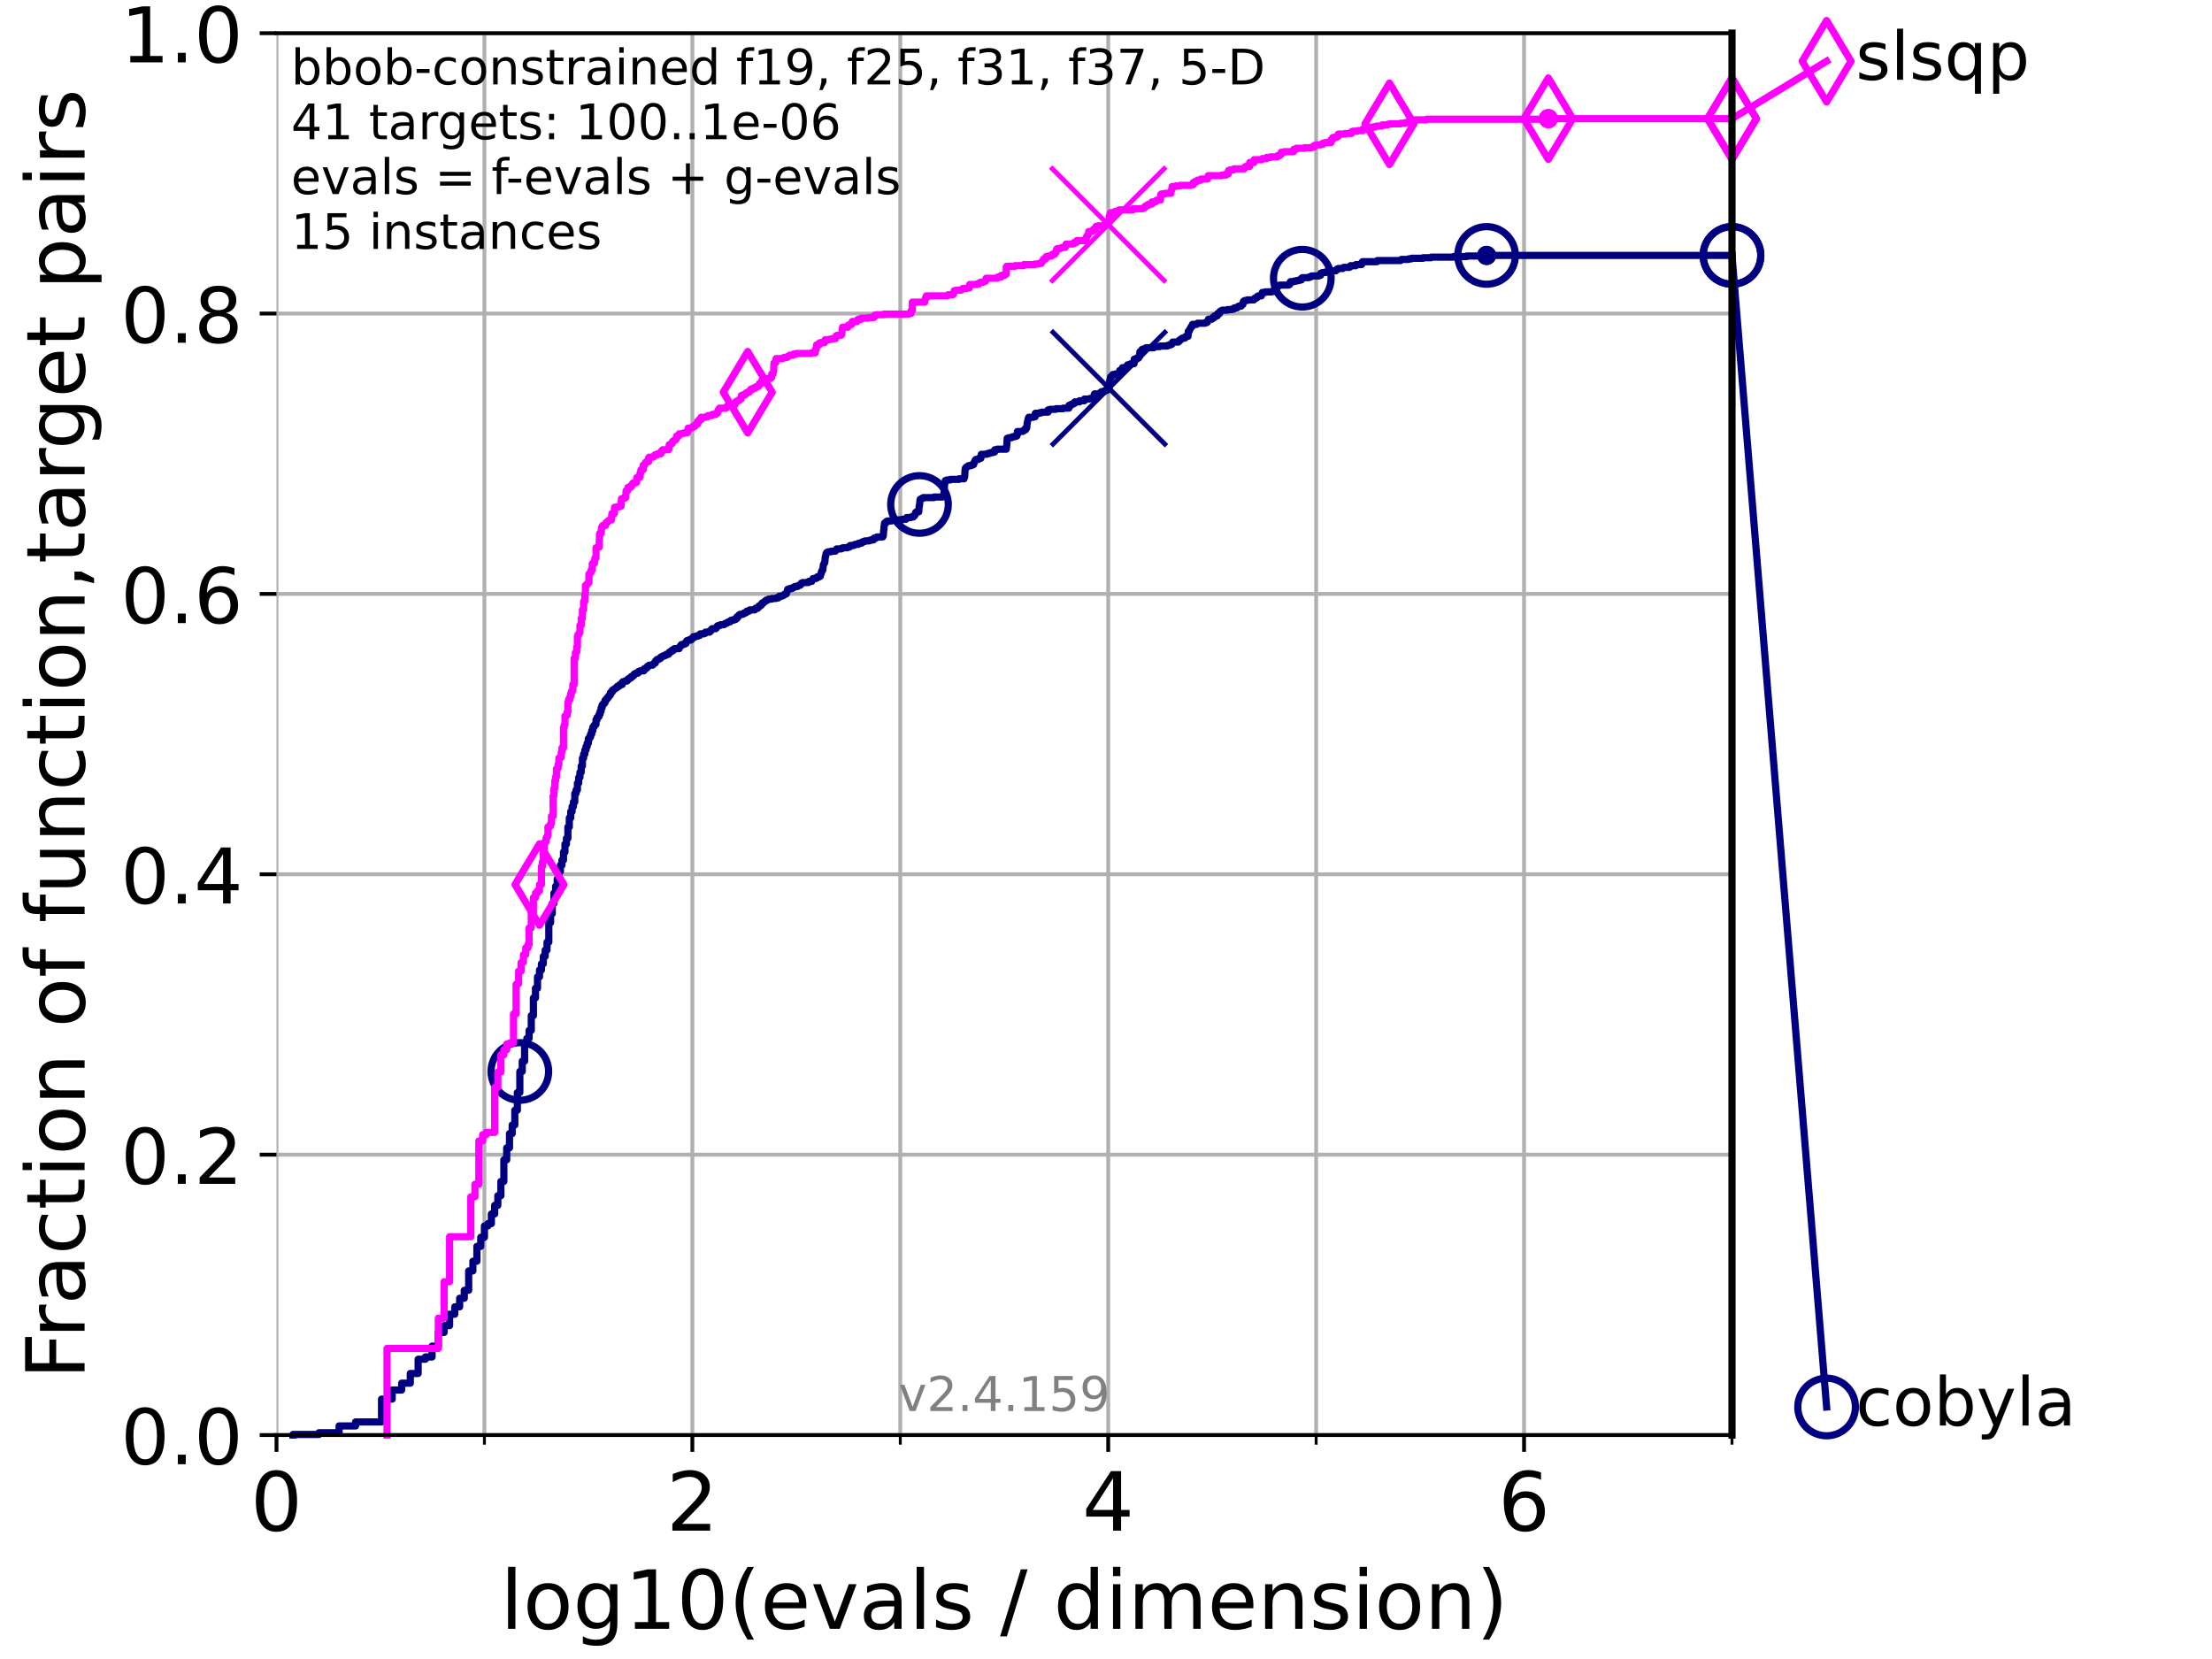<?xml version="1.0" encoding="utf-8" standalone="no"?>
<!DOCTYPE svg PUBLIC "-//W3C//DTD SVG 1.1//EN"
  "http://www.w3.org/Graphics/SVG/1.1/DTD/svg11.dtd">
<!-- Created with matplotlib (https://matplotlib.org/) -->
<svg height="345.6pt" version="1.1" viewBox="0 0 460.8 345.6" width="460.8pt" xmlns="http://www.w3.org/2000/svg" xmlns:xlink="http://www.w3.org/1999/xlink">
 <defs>
  <style type="text/css">*{stroke-linecap:butt;stroke-linejoin:round;}</style>
 </defs>
 <g id="figure_1">
  <g id="patch_1">
   <path d="M 0 345.6 
L 460.8 345.6 
L 460.8 0 
L 0 0 
z
" style="fill:#ffffff;"/>
  </g>
  <g id="axes_1">
   <g id="patch_2">
    <path d="M 57.6 298.944 
L 360.806 298.944 
L 360.806 6.912 
L 57.6 6.912 
z
" style="fill:#ffffff;"/>
   </g>
   <g id="matplotlib.axis_1">
    <g id="xtick_1">
     <g id="line2d_1">
      <path clip-path="url(#p30c6480a41)" d="M 57.6 298.944 
L 57.6 6.912 
" style="fill:none;stroke:#b0b0b0;stroke-linecap:square;stroke-width:0.8;"/>
     </g>
     <g id="line2d_2">
      <defs>
       <path d="M 0 0 
L 0 3.5 
" id="med9ffbddbd" style="stroke:#000000;stroke-width:0.8;"/>
      </defs>
      <g>
       <use style="stroke:#000000;stroke-width:0.8;" x="57.6" xlink:href="#med9ffbddbd" y="298.944"/>
      </g>
     </g>
     <g id="text_1">
      <!-- 0 -->
      <g transform="translate(52.192 318.861)scale(0.17 -0.17)">
       <defs>
        <path d="M 31.781 66.406 
Q 24.172 66.406 20.328 58.906 
Q 16.5 51.422 16.5 36.375 
Q 16.5 21.391 20.328 13.891 
Q 24.172 6.391 31.781 6.391 
Q 39.453 6.391 43.281 13.891 
Q 47.125 21.391 47.125 36.375 
Q 47.125 51.422 43.281 58.906 
Q 39.453 66.406 31.781 66.406 
z
M 31.781 74.219 
Q 44.047 74.219 50.516 64.516 
Q 56.984 54.828 56.984 36.375 
Q 56.984 17.969 50.516 8.266 
Q 44.047 -1.422 31.781 -1.422 
Q 19.531 -1.422 13.062 8.266 
Q 6.594 17.969 6.594 36.375 
Q 6.594 54.828 13.062 64.516 
Q 19.531 74.219 31.781 74.219 
z
" id="DejaVuSans-48"/>
       </defs>
       <use xlink:href="#DejaVuSans-48"/>
      </g>
     </g>
    </g>
    <g id="xtick_2">
     <g id="line2d_3">
      <path clip-path="url(#p30c6480a41)" d="M 144.23 298.944 
L 144.23 6.912 
" style="fill:none;stroke:#b0b0b0;stroke-linecap:square;stroke-width:0.8;"/>
     </g>
     <g id="line2d_4">
      <g>
       <use style="stroke:#000000;stroke-width:0.8;" x="144.23" xlink:href="#med9ffbddbd" y="298.944"/>
      </g>
     </g>
     <g id="text_2">
      <!-- 2 -->
      <g transform="translate(138.822 318.861)scale(0.17 -0.17)">
       <defs>
        <path d="M 19.188 8.297 
L 53.609 8.297 
L 53.609 0 
L 7.328 0 
L 7.328 8.297 
Q 12.938 14.109 22.625 23.891 
Q 32.328 33.688 34.812 36.531 
Q 39.547 41.844 41.422 45.531 
Q 43.312 49.219 43.312 52.781 
Q 43.312 58.594 39.234 62.25 
Q 35.156 65.922 28.609 65.922 
Q 23.969 65.922 18.812 64.312 
Q 13.672 62.703 7.812 59.422 
L 7.812 69.391 
Q 13.766 71.781 18.938 73 
Q 24.125 74.219 28.422 74.219 
Q 39.75 74.219 46.484 68.547 
Q 53.219 62.891 53.219 53.422 
Q 53.219 48.922 51.531 44.891 
Q 49.859 40.875 45.406 35.406 
Q 44.188 33.984 37.641 27.219 
Q 31.109 20.453 19.188 8.297 
z
" id="DejaVuSans-50"/>
       </defs>
       <use xlink:href="#DejaVuSans-50"/>
      </g>
     </g>
    </g>
    <g id="xtick_3">
     <g id="line2d_5">
      <path clip-path="url(#p30c6480a41)" d="M 230.861 298.944 
L 230.861 6.912 
" style="fill:none;stroke:#b0b0b0;stroke-linecap:square;stroke-width:0.8;"/>
     </g>
     <g id="line2d_6">
      <g>
       <use style="stroke:#000000;stroke-width:0.8;" x="230.861" xlink:href="#med9ffbddbd" y="298.944"/>
      </g>
     </g>
     <g id="text_3">
      <!-- 4 -->
      <g transform="translate(225.453 318.861)scale(0.17 -0.17)">
       <defs>
        <path d="M 37.797 64.312 
L 12.891 25.391 
L 37.797 25.391 
z
M 35.203 72.906 
L 47.609 72.906 
L 47.609 25.391 
L 58.016 25.391 
L 58.016 17.188 
L 47.609 17.188 
L 47.609 0 
L 37.797 0 
L 37.797 17.188 
L 4.891 17.188 
L 4.891 26.703 
z
" id="DejaVuSans-52"/>
       </defs>
       <use xlink:href="#DejaVuSans-52"/>
      </g>
     </g>
    </g>
    <g id="xtick_4">
     <g id="line2d_7">
      <path clip-path="url(#p30c6480a41)" d="M 317.491 298.944 
L 317.491 6.912 
" style="fill:none;stroke:#b0b0b0;stroke-linecap:square;stroke-width:0.8;"/>
     </g>
     <g id="line2d_8">
      <g>
       <use style="stroke:#000000;stroke-width:0.8;" x="317.491" xlink:href="#med9ffbddbd" y="298.944"/>
      </g>
     </g>
     <g id="text_4">
      <!-- 6 -->
      <g transform="translate(312.083 318.861)scale(0.17 -0.17)">
       <defs>
        <path d="M 33.016 40.375 
Q 26.375 40.375 22.484 35.828 
Q 18.609 31.297 18.609 23.391 
Q 18.609 15.531 22.484 10.953 
Q 26.375 6.391 33.016 6.391 
Q 39.656 6.391 43.531 10.953 
Q 47.406 15.531 47.406 23.391 
Q 47.406 31.297 43.531 35.828 
Q 39.656 40.375 33.016 40.375 
z
M 52.594 71.297 
L 52.594 62.312 
Q 48.875 64.062 45.094 64.984 
Q 41.312 65.922 37.594 65.922 
Q 27.828 65.922 22.672 59.328 
Q 17.531 52.734 16.797 39.406 
Q 19.672 43.656 24.016 45.922 
Q 28.375 48.188 33.594 48.188 
Q 44.578 48.188 50.953 41.516 
Q 57.328 34.859 57.328 23.391 
Q 57.328 12.156 50.688 5.359 
Q 44.047 -1.422 33.016 -1.422 
Q 20.359 -1.422 13.672 8.266 
Q 6.984 17.969 6.984 36.375 
Q 6.984 53.656 15.188 63.938 
Q 23.391 74.219 37.203 74.219 
Q 40.922 74.219 44.703 73.484 
Q 48.484 72.75 52.594 71.297 
z
" id="DejaVuSans-54"/>
       </defs>
       <use xlink:href="#DejaVuSans-54"/>
      </g>
     </g>
    </g>
    <g id="xtick_5">
     <g id="line2d_9">
      <path clip-path="url(#p30c6480a41)" d="M 100.915 298.944 
L 100.915 6.912 
" style="fill:none;stroke:#b0b0b0;stroke-linecap:square;stroke-width:0.8;"/>
     </g>
     <g id="line2d_10">
      <defs>
       <path d="M 0 0 
L 0 2 
" id="m2bfb46d8ca" style="stroke:#000000;stroke-width:0.6;"/>
      </defs>
      <g>
       <use style="stroke:#000000;stroke-width:0.6;" x="100.915" xlink:href="#m2bfb46d8ca" y="298.944"/>
      </g>
     </g>
    </g>
    <g id="xtick_6">
     <g id="line2d_11">
      <path clip-path="url(#p30c6480a41)" d="M 187.546 298.944 
L 187.546 6.912 
" style="fill:none;stroke:#b0b0b0;stroke-linecap:square;stroke-width:0.8;"/>
     </g>
     <g id="line2d_12">
      <g>
       <use style="stroke:#000000;stroke-width:0.6;" x="187.546" xlink:href="#m2bfb46d8ca" y="298.944"/>
      </g>
     </g>
    </g>
    <g id="xtick_7">
     <g id="line2d_13">
      <path clip-path="url(#p30c6480a41)" d="M 274.176 298.944 
L 274.176 6.912 
" style="fill:none;stroke:#b0b0b0;stroke-linecap:square;stroke-width:0.8;"/>
     </g>
     <g id="line2d_14">
      <g>
       <use style="stroke:#000000;stroke-width:0.6;" x="274.176" xlink:href="#m2bfb46d8ca" y="298.944"/>
      </g>
     </g>
    </g>
    <g id="xtick_8">
     <g id="line2d_15">
      <path clip-path="url(#p30c6480a41)" d="M 360.806 298.944 
L 360.806 6.912 
" style="fill:none;stroke:#b0b0b0;stroke-linecap:square;stroke-width:0.8;"/>
     </g>
     <g id="line2d_16">
      <g>
       <use style="stroke:#000000;stroke-width:0.6;" x="360.806" xlink:href="#m2bfb46d8ca" y="298.944"/>
      </g>
     </g>
    </g>
    <g id="text_5">
     <!-- log10(evals / dimension) -->
     <g transform="translate(104.239 339.314)scale(0.17 -0.17)">
      <defs>
       <path d="M 9.422 75.984 
L 18.406 75.984 
L 18.406 0 
L 9.422 0 
z
" id="DejaVuSans-108"/>
       <path d="M 30.609 48.391 
Q 23.391 48.391 19.188 42.75 
Q 14.984 37.109 14.984 27.297 
Q 14.984 17.484 19.156 11.844 
Q 23.344 6.203 30.609 6.203 
Q 37.797 6.203 41.984 11.859 
Q 46.188 17.531 46.188 27.297 
Q 46.188 37.016 41.984 42.703 
Q 37.797 48.391 30.609 48.391 
z
M 30.609 56 
Q 42.328 56 49.016 48.375 
Q 55.719 40.766 55.719 27.297 
Q 55.719 13.875 49.016 6.219 
Q 42.328 -1.422 30.609 -1.422 
Q 18.844 -1.422 12.172 6.219 
Q 5.516 13.875 5.516 27.297 
Q 5.516 40.766 12.172 48.375 
Q 18.844 56 30.609 56 
z
" id="DejaVuSans-111"/>
       <path d="M 45.406 27.984 
Q 45.406 37.75 41.375 43.109 
Q 37.359 48.484 30.078 48.484 
Q 22.859 48.484 18.828 43.109 
Q 14.797 37.75 14.797 27.984 
Q 14.797 18.266 18.828 12.891 
Q 22.859 7.516 30.078 7.516 
Q 37.359 7.516 41.375 12.891 
Q 45.406 18.266 45.406 27.984 
z
M 54.391 6.781 
Q 54.391 -7.172 48.188 -13.984 
Q 42 -20.797 29.203 -20.797 
Q 24.469 -20.797 20.266 -20.094 
Q 16.062 -19.391 12.109 -17.922 
L 12.109 -9.188 
Q 16.062 -11.328 19.922 -12.344 
Q 23.781 -13.375 27.781 -13.375 
Q 36.625 -13.375 41.016 -8.766 
Q 45.406 -4.156 45.406 5.172 
L 45.406 9.625 
Q 42.625 4.781 38.281 2.391 
Q 33.938 0 27.875 0 
Q 17.828 0 11.672 7.656 
Q 5.516 15.328 5.516 27.984 
Q 5.516 40.672 11.672 48.328 
Q 17.828 56 27.875 56 
Q 33.938 56 38.281 53.609 
Q 42.625 51.219 45.406 46.391 
L 45.406 54.688 
L 54.391 54.688 
z
" id="DejaVuSans-103"/>
       <path d="M 12.406 8.297 
L 28.516 8.297 
L 28.516 63.922 
L 10.984 60.406 
L 10.984 69.391 
L 28.422 72.906 
L 38.281 72.906 
L 38.281 8.297 
L 54.391 8.297 
L 54.391 0 
L 12.406 0 
z
" id="DejaVuSans-49"/>
       <path d="M 31 75.875 
Q 24.469 64.656 21.281 53.656 
Q 18.109 42.672 18.109 31.391 
Q 18.109 20.125 21.312 9.062 
Q 24.516 -2 31 -13.188 
L 23.188 -13.188 
Q 15.875 -1.703 12.234 9.375 
Q 8.594 20.453 8.594 31.391 
Q 8.594 42.281 12.203 53.312 
Q 15.828 64.359 23.188 75.875 
z
" id="DejaVuSans-40"/>
       <path d="M 56.203 29.594 
L 56.203 25.203 
L 14.891 25.203 
Q 15.484 15.922 20.484 11.062 
Q 25.484 6.203 34.422 6.203 
Q 39.594 6.203 44.453 7.469 
Q 49.312 8.734 54.109 11.281 
L 54.109 2.781 
Q 49.266 0.734 44.188 -0.344 
Q 39.109 -1.422 33.891 -1.422 
Q 20.797 -1.422 13.156 6.188 
Q 5.516 13.812 5.516 26.812 
Q 5.516 40.234 12.766 48.109 
Q 20.016 56 32.328 56 
Q 43.359 56 49.781 48.891 
Q 56.203 41.797 56.203 29.594 
z
M 47.219 32.234 
Q 47.125 39.594 43.094 43.984 
Q 39.062 48.391 32.422 48.391 
Q 24.906 48.391 20.391 44.141 
Q 15.875 39.891 15.188 32.172 
z
" id="DejaVuSans-101"/>
       <path d="M 2.984 54.688 
L 12.5 54.688 
L 29.594 8.797 
L 46.688 54.688 
L 56.203 54.688 
L 35.688 0 
L 23.484 0 
z
" id="DejaVuSans-118"/>
       <path d="M 34.281 27.484 
Q 23.391 27.484 19.188 25 
Q 14.984 22.516 14.984 16.5 
Q 14.984 11.719 18.141 8.906 
Q 21.297 6.109 26.703 6.109 
Q 34.188 6.109 38.703 11.406 
Q 43.219 16.703 43.219 25.484 
L 43.219 27.484 
z
M 52.203 31.203 
L 52.203 0 
L 43.219 0 
L 43.219 8.297 
Q 40.141 3.328 35.547 0.953 
Q 30.953 -1.422 24.312 -1.422 
Q 15.922 -1.422 10.953 3.297 
Q 6 8.016 6 15.922 
Q 6 25.141 12.172 29.828 
Q 18.359 34.516 30.609 34.516 
L 43.219 34.516 
L 43.219 35.406 
Q 43.219 41.609 39.141 45 
Q 35.062 48.391 27.688 48.391 
Q 23 48.391 18.547 47.266 
Q 14.109 46.141 10.016 43.891 
L 10.016 52.203 
Q 14.938 54.109 19.578 55.047 
Q 24.219 56 28.609 56 
Q 40.484 56 46.344 49.844 
Q 52.203 43.703 52.203 31.203 
z
" id="DejaVuSans-97"/>
       <path d="M 44.281 53.078 
L 44.281 44.578 
Q 40.484 46.531 36.375 47.5 
Q 32.281 48.484 27.875 48.484 
Q 21.188 48.484 17.844 46.438 
Q 14.5 44.391 14.5 40.281 
Q 14.5 37.156 16.891 35.375 
Q 19.281 33.594 26.516 31.984 
L 29.594 31.297 
Q 39.156 29.25 43.188 25.516 
Q 47.219 21.781 47.219 15.094 
Q 47.219 7.469 41.188 3.016 
Q 35.156 -1.422 24.609 -1.422 
Q 20.219 -1.422 15.453 -0.562 
Q 10.688 0.297 5.422 2 
L 5.422 11.281 
Q 10.406 8.688 15.234 7.391 
Q 20.062 6.109 24.812 6.109 
Q 31.156 6.109 34.562 8.281 
Q 37.984 10.453 37.984 14.406 
Q 37.984 18.062 35.516 20.016 
Q 33.062 21.969 24.703 23.781 
L 21.578 24.516 
Q 13.234 26.266 9.516 29.906 
Q 5.812 33.547 5.812 39.891 
Q 5.812 47.609 11.281 51.797 
Q 16.75 56 26.812 56 
Q 31.781 56 36.172 55.266 
Q 40.578 54.547 44.281 53.078 
z
" id="DejaVuSans-115"/>
       <path id="DejaVuSans-32"/>
       <path d="M 25.391 72.906 
L 33.688 72.906 
L 8.297 -9.281 
L 0 -9.281 
z
" id="DejaVuSans-47"/>
       <path d="M 45.406 46.391 
L 45.406 75.984 
L 54.391 75.984 
L 54.391 0 
L 45.406 0 
L 45.406 8.203 
Q 42.578 3.328 38.25 0.953 
Q 33.938 -1.422 27.875 -1.422 
Q 17.969 -1.422 11.734 6.484 
Q 5.516 14.406 5.516 27.297 
Q 5.516 40.188 11.734 48.094 
Q 17.969 56 27.875 56 
Q 33.938 56 38.25 53.625 
Q 42.578 51.266 45.406 46.391 
z
M 14.797 27.297 
Q 14.797 17.391 18.875 11.75 
Q 22.953 6.109 30.078 6.109 
Q 37.203 6.109 41.297 11.75 
Q 45.406 17.391 45.406 27.297 
Q 45.406 37.203 41.297 42.844 
Q 37.203 48.484 30.078 48.484 
Q 22.953 48.484 18.875 42.844 
Q 14.797 37.203 14.797 27.297 
z
" id="DejaVuSans-100"/>
       <path d="M 9.422 54.688 
L 18.406 54.688 
L 18.406 0 
L 9.422 0 
z
M 9.422 75.984 
L 18.406 75.984 
L 18.406 64.594 
L 9.422 64.594 
z
" id="DejaVuSans-105"/>
       <path d="M 52 44.188 
Q 55.375 50.25 60.062 53.125 
Q 64.75 56 71.094 56 
Q 79.641 56 84.281 50.016 
Q 88.922 44.047 88.922 33.016 
L 88.922 0 
L 79.891 0 
L 79.891 32.719 
Q 79.891 40.578 77.094 44.375 
Q 74.312 48.188 68.609 48.188 
Q 61.625 48.188 57.562 43.547 
Q 53.516 38.922 53.516 30.906 
L 53.516 0 
L 44.484 0 
L 44.484 32.719 
Q 44.484 40.625 41.703 44.406 
Q 38.922 48.188 33.109 48.188 
Q 26.219 48.188 22.156 43.531 
Q 18.109 38.875 18.109 30.906 
L 18.109 0 
L 9.078 0 
L 9.078 54.688 
L 18.109 54.688 
L 18.109 46.188 
Q 21.188 51.219 25.484 53.609 
Q 29.781 56 35.688 56 
Q 41.656 56 45.828 52.969 
Q 50 49.953 52 44.188 
z
" id="DejaVuSans-109"/>
       <path d="M 54.891 33.016 
L 54.891 0 
L 45.906 0 
L 45.906 32.719 
Q 45.906 40.484 42.875 44.328 
Q 39.844 48.188 33.797 48.188 
Q 26.516 48.188 22.312 43.547 
Q 18.109 38.922 18.109 30.906 
L 18.109 0 
L 9.078 0 
L 9.078 54.688 
L 18.109 54.688 
L 18.109 46.188 
Q 21.344 51.125 25.703 53.562 
Q 30.078 56 35.797 56 
Q 45.219 56 50.047 50.172 
Q 54.891 44.344 54.891 33.016 
z
" id="DejaVuSans-110"/>
       <path d="M 8.016 75.875 
L 15.828 75.875 
Q 23.141 64.359 26.781 53.312 
Q 30.422 42.281 30.422 31.391 
Q 30.422 20.453 26.781 9.375 
Q 23.141 -1.703 15.828 -13.188 
L 8.016 -13.188 
Q 14.5 -2 17.703 9.062 
Q 20.906 20.125 20.906 31.391 
Q 20.906 42.672 17.703 53.656 
Q 14.5 64.656 8.016 75.875 
z
" id="DejaVuSans-41"/>
      </defs>
      <use xlink:href="#DejaVuSans-108"/>
      <use x="27.783" xlink:href="#DejaVuSans-111"/>
      <use x="88.965" xlink:href="#DejaVuSans-103"/>
      <use x="152.441" xlink:href="#DejaVuSans-49"/>
      <use x="216.064" xlink:href="#DejaVuSans-48"/>
      <use x="279.688" xlink:href="#DejaVuSans-40"/>
      <use x="318.701" xlink:href="#DejaVuSans-101"/>
      <use x="380.225" xlink:href="#DejaVuSans-118"/>
      <use x="439.404" xlink:href="#DejaVuSans-97"/>
      <use x="500.684" xlink:href="#DejaVuSans-108"/>
      <use x="528.467" xlink:href="#DejaVuSans-115"/>
      <use x="580.566" xlink:href="#DejaVuSans-32"/>
      <use x="612.354" xlink:href="#DejaVuSans-47"/>
      <use x="646.045" xlink:href="#DejaVuSans-32"/>
      <use x="677.832" xlink:href="#DejaVuSans-100"/>
      <use x="741.309" xlink:href="#DejaVuSans-105"/>
      <use x="769.092" xlink:href="#DejaVuSans-109"/>
      <use x="866.504" xlink:href="#DejaVuSans-101"/>
      <use x="928.027" xlink:href="#DejaVuSans-110"/>
      <use x="991.406" xlink:href="#DejaVuSans-115"/>
      <use x="1043.506" xlink:href="#DejaVuSans-105"/>
      <use x="1071.289" xlink:href="#DejaVuSans-111"/>
      <use x="1132.471" xlink:href="#DejaVuSans-110"/>
      <use x="1195.85" xlink:href="#DejaVuSans-41"/>
     </g>
    </g>
   </g>
   <g id="matplotlib.axis_2">
    <g id="ytick_1">
     <g id="line2d_17">
      <path clip-path="url(#p30c6480a41)" d="M 57.6 298.944 
L 360.806 298.944 
" style="fill:none;stroke:#b0b0b0;stroke-linecap:square;stroke-width:0.8;"/>
     </g>
     <g id="line2d_18">
      <defs>
       <path d="M 0 0 
L -3.5 0 
" id="m8924755d40" style="stroke:#000000;stroke-width:0.8;"/>
      </defs>
      <g>
       <use style="stroke:#000000;stroke-width:0.8;" x="57.6" xlink:href="#m8924755d40" y="298.944"/>
      </g>
     </g>
     <g id="text_6">
      <!-- 0.0 -->
      <g transform="translate(25.155 305.023)scale(0.16 -0.16)">
       <defs>
        <path d="M 10.688 12.406 
L 21 12.406 
L 21 0 
L 10.688 0 
z
" id="DejaVuSans-46"/>
       </defs>
       <use xlink:href="#DejaVuSans-48"/>
       <use x="63.623" xlink:href="#DejaVuSans-46"/>
       <use x="95.41" xlink:href="#DejaVuSans-48"/>
      </g>
     </g>
    </g>
    <g id="ytick_2">
     <g id="line2d_19">
      <path clip-path="url(#p30c6480a41)" d="M 57.6 240.538 
L 360.806 240.538 
" style="fill:none;stroke:#b0b0b0;stroke-linecap:square;stroke-width:0.8;"/>
     </g>
     <g id="line2d_20">
      <g>
       <use style="stroke:#000000;stroke-width:0.8;" x="57.6" xlink:href="#m8924755d40" y="240.538"/>
      </g>
     </g>
     <g id="text_7">
      <!-- 0.2 -->
      <g transform="translate(25.155 246.616)scale(0.16 -0.16)">
       <use xlink:href="#DejaVuSans-48"/>
       <use x="63.623" xlink:href="#DejaVuSans-46"/>
       <use x="95.41" xlink:href="#DejaVuSans-50"/>
      </g>
     </g>
    </g>
    <g id="ytick_3">
     <g id="line2d_21">
      <path clip-path="url(#p30c6480a41)" d="M 57.6 182.131 
L 360.806 182.131 
" style="fill:none;stroke:#b0b0b0;stroke-linecap:square;stroke-width:0.8;"/>
     </g>
     <g id="line2d_22">
      <g>
       <use style="stroke:#000000;stroke-width:0.8;" x="57.6" xlink:href="#m8924755d40" y="182.131"/>
      </g>
     </g>
     <g id="text_8">
      <!-- 0.4 -->
      <g transform="translate(25.155 188.21)scale(0.16 -0.16)">
       <use xlink:href="#DejaVuSans-48"/>
       <use x="63.623" xlink:href="#DejaVuSans-46"/>
       <use x="95.41" xlink:href="#DejaVuSans-52"/>
      </g>
     </g>
    </g>
    <g id="ytick_4">
     <g id="line2d_23">
      <path clip-path="url(#p30c6480a41)" d="M 57.6 123.725 
L 360.806 123.725 
" style="fill:none;stroke:#b0b0b0;stroke-linecap:square;stroke-width:0.8;"/>
     </g>
     <g id="line2d_24">
      <g>
       <use style="stroke:#000000;stroke-width:0.8;" x="57.6" xlink:href="#m8924755d40" y="123.725"/>
      </g>
     </g>
     <g id="text_9">
      <!-- 0.6 -->
      <g transform="translate(25.155 129.804)scale(0.16 -0.16)">
       <use xlink:href="#DejaVuSans-48"/>
       <use x="63.623" xlink:href="#DejaVuSans-46"/>
       <use x="95.41" xlink:href="#DejaVuSans-54"/>
      </g>
     </g>
    </g>
    <g id="ytick_5">
     <g id="line2d_25">
      <path clip-path="url(#p30c6480a41)" d="M 57.6 65.318 
L 360.806 65.318 
" style="fill:none;stroke:#b0b0b0;stroke-linecap:square;stroke-width:0.8;"/>
     </g>
     <g id="line2d_26">
      <g>
       <use style="stroke:#000000;stroke-width:0.8;" x="57.6" xlink:href="#m8924755d40" y="65.318"/>
      </g>
     </g>
     <g id="text_10">
      <!-- 0.8 -->
      <g transform="translate(25.155 71.397)scale(0.16 -0.16)">
       <defs>
        <path d="M 31.781 34.625 
Q 24.75 34.625 20.719 30.859 
Q 16.703 27.094 16.703 20.516 
Q 16.703 13.922 20.719 10.156 
Q 24.75 6.391 31.781 6.391 
Q 38.812 6.391 42.859 10.172 
Q 46.922 13.969 46.922 20.516 
Q 46.922 27.094 42.891 30.859 
Q 38.875 34.625 31.781 34.625 
z
M 21.922 38.812 
Q 15.578 40.375 12.031 44.719 
Q 8.5 49.078 8.5 55.328 
Q 8.5 64.062 14.719 69.141 
Q 20.953 74.219 31.781 74.219 
Q 42.672 74.219 48.875 69.141 
Q 55.078 64.062 55.078 55.328 
Q 55.078 49.078 51.531 44.719 
Q 48 40.375 41.703 38.812 
Q 48.828 37.156 52.797 32.312 
Q 56.781 27.484 56.781 20.516 
Q 56.781 9.906 50.312 4.234 
Q 43.844 -1.422 31.781 -1.422 
Q 19.734 -1.422 13.25 4.234 
Q 6.781 9.906 6.781 20.516 
Q 6.781 27.484 10.781 32.312 
Q 14.797 37.156 21.922 38.812 
z
M 18.312 54.391 
Q 18.312 48.734 21.844 45.562 
Q 25.391 42.391 31.781 42.391 
Q 38.141 42.391 41.719 45.562 
Q 45.312 48.734 45.312 54.391 
Q 45.312 60.062 41.719 63.234 
Q 38.141 66.406 31.781 66.406 
Q 25.391 66.406 21.844 63.234 
Q 18.312 60.062 18.312 54.391 
z
" id="DejaVuSans-56"/>
       </defs>
       <use xlink:href="#DejaVuSans-48"/>
       <use x="63.623" xlink:href="#DejaVuSans-46"/>
       <use x="95.41" xlink:href="#DejaVuSans-56"/>
      </g>
     </g>
    </g>
    <g id="ytick_6">
     <g id="line2d_27">
      <path clip-path="url(#p30c6480a41)" d="M 57.6 6.912 
L 360.806 6.912 
" style="fill:none;stroke:#b0b0b0;stroke-linecap:square;stroke-width:0.8;"/>
     </g>
     <g id="line2d_28">
      <g>
       <use style="stroke:#000000;stroke-width:0.8;" x="57.6" xlink:href="#m8924755d40" y="6.912"/>
      </g>
     </g>
     <g id="text_11">
      <!-- 1.0 -->
      <g transform="translate(25.155 12.991)scale(0.16 -0.16)">
       <use xlink:href="#DejaVuSans-49"/>
       <use x="63.623" xlink:href="#DejaVuSans-46"/>
       <use x="95.41" xlink:href="#DejaVuSans-48"/>
      </g>
     </g>
    </g>
    <g id="text_12">
     <!-- Fraction of function,target pairs -->
     <g transform="translate(17.62 287.313)rotate(-90)scale(0.17 -0.17)">
      <defs>
       <path d="M 9.812 72.906 
L 51.703 72.906 
L 51.703 64.594 
L 19.672 64.594 
L 19.672 43.109 
L 48.578 43.109 
L 48.578 34.812 
L 19.672 34.812 
L 19.672 0 
L 9.812 0 
z
" id="DejaVuSans-70"/>
       <path d="M 41.109 46.297 
Q 39.594 47.172 37.812 47.578 
Q 36.031 48 33.891 48 
Q 26.266 48 22.188 43.047 
Q 18.109 38.094 18.109 28.812 
L 18.109 0 
L 9.078 0 
L 9.078 54.688 
L 18.109 54.688 
L 18.109 46.188 
Q 20.953 51.172 25.484 53.578 
Q 30.031 56 36.531 56 
Q 37.453 56 38.578 55.875 
Q 39.703 55.766 41.062 55.516 
z
" id="DejaVuSans-114"/>
       <path d="M 48.781 52.594 
L 48.781 44.188 
Q 44.969 46.297 41.141 47.344 
Q 37.312 48.391 33.406 48.391 
Q 24.656 48.391 19.812 42.844 
Q 14.984 37.312 14.984 27.297 
Q 14.984 17.281 19.812 11.734 
Q 24.656 6.203 33.406 6.203 
Q 37.312 6.203 41.141 7.25 
Q 44.969 8.297 48.781 10.406 
L 48.781 2.094 
Q 45.016 0.344 40.984 -0.531 
Q 36.969 -1.422 32.422 -1.422 
Q 20.062 -1.422 12.781 6.344 
Q 5.516 14.109 5.516 27.297 
Q 5.516 40.672 12.859 48.328 
Q 20.219 56 33.016 56 
Q 37.156 56 41.109 55.141 
Q 45.062 54.297 48.781 52.594 
z
" id="DejaVuSans-99"/>
       <path d="M 18.312 70.219 
L 18.312 54.688 
L 36.812 54.688 
L 36.812 47.703 
L 18.312 47.703 
L 18.312 18.016 
Q 18.312 11.328 20.141 9.422 
Q 21.969 7.516 27.594 7.516 
L 36.812 7.516 
L 36.812 0 
L 27.594 0 
Q 17.188 0 13.234 3.875 
Q 9.281 7.766 9.281 18.016 
L 9.281 47.703 
L 2.688 47.703 
L 2.688 54.688 
L 9.281 54.688 
L 9.281 70.219 
z
" id="DejaVuSans-116"/>
       <path d="M 37.109 75.984 
L 37.109 68.5 
L 28.516 68.5 
Q 23.688 68.5 21.797 66.547 
Q 19.922 64.594 19.922 59.516 
L 19.922 54.688 
L 34.719 54.688 
L 34.719 47.703 
L 19.922 47.703 
L 19.922 0 
L 10.891 0 
L 10.891 47.703 
L 2.297 47.703 
L 2.297 54.688 
L 10.891 54.688 
L 10.891 58.5 
Q 10.891 67.625 15.141 71.797 
Q 19.391 75.984 28.609 75.984 
z
" id="DejaVuSans-102"/>
       <path d="M 8.5 21.578 
L 8.5 54.688 
L 17.484 54.688 
L 17.484 21.922 
Q 17.484 14.156 20.5 10.266 
Q 23.531 6.391 29.594 6.391 
Q 36.859 6.391 41.078 11.031 
Q 45.312 15.672 45.312 23.688 
L 45.312 54.688 
L 54.297 54.688 
L 54.297 0 
L 45.312 0 
L 45.312 8.406 
Q 42.047 3.422 37.719 1 
Q 33.406 -1.422 27.688 -1.422 
Q 18.266 -1.422 13.375 4.438 
Q 8.5 10.297 8.5 21.578 
z
M 31.109 56 
z
" id="DejaVuSans-117"/>
       <path d="M 11.719 12.406 
L 22.016 12.406 
L 22.016 4 
L 14.016 -11.625 
L 7.719 -11.625 
L 11.719 4 
z
" id="DejaVuSans-44"/>
       <path d="M 18.109 8.203 
L 18.109 -20.797 
L 9.078 -20.797 
L 9.078 54.688 
L 18.109 54.688 
L 18.109 46.391 
Q 20.953 51.266 25.266 53.625 
Q 29.594 56 35.594 56 
Q 45.562 56 51.781 48.094 
Q 58.016 40.188 58.016 27.297 
Q 58.016 14.406 51.781 6.484 
Q 45.562 -1.422 35.594 -1.422 
Q 29.594 -1.422 25.266 0.953 
Q 20.953 3.328 18.109 8.203 
z
M 48.688 27.297 
Q 48.688 37.203 44.609 42.844 
Q 40.531 48.484 33.406 48.484 
Q 26.266 48.484 22.188 42.844 
Q 18.109 37.203 18.109 27.297 
Q 18.109 17.391 22.188 11.75 
Q 26.266 6.109 33.406 6.109 
Q 40.531 6.109 44.609 11.75 
Q 48.688 17.391 48.688 27.297 
z
" id="DejaVuSans-112"/>
      </defs>
      <use xlink:href="#DejaVuSans-70"/>
      <use x="50.27" xlink:href="#DejaVuSans-114"/>
      <use x="91.383" xlink:href="#DejaVuSans-97"/>
      <use x="152.662" xlink:href="#DejaVuSans-99"/>
      <use x="207.643" xlink:href="#DejaVuSans-116"/>
      <use x="246.852" xlink:href="#DejaVuSans-105"/>
      <use x="274.635" xlink:href="#DejaVuSans-111"/>
      <use x="335.816" xlink:href="#DejaVuSans-110"/>
      <use x="399.195" xlink:href="#DejaVuSans-32"/>
      <use x="430.982" xlink:href="#DejaVuSans-111"/>
      <use x="492.164" xlink:href="#DejaVuSans-102"/>
      <use x="527.369" xlink:href="#DejaVuSans-32"/>
      <use x="559.156" xlink:href="#DejaVuSans-102"/>
      <use x="594.361" xlink:href="#DejaVuSans-117"/>
      <use x="657.74" xlink:href="#DejaVuSans-110"/>
      <use x="721.119" xlink:href="#DejaVuSans-99"/>
      <use x="776.1" xlink:href="#DejaVuSans-116"/>
      <use x="815.309" xlink:href="#DejaVuSans-105"/>
      <use x="843.092" xlink:href="#DejaVuSans-111"/>
      <use x="904.273" xlink:href="#DejaVuSans-110"/>
      <use x="967.652" xlink:href="#DejaVuSans-44"/>
      <use x="999.439" xlink:href="#DejaVuSans-116"/>
      <use x="1038.648" xlink:href="#DejaVuSans-97"/>
      <use x="1099.928" xlink:href="#DejaVuSans-114"/>
      <use x="1139.291" xlink:href="#DejaVuSans-103"/>
      <use x="1202.768" xlink:href="#DejaVuSans-101"/>
      <use x="1264.291" xlink:href="#DejaVuSans-116"/>
      <use x="1303.5" xlink:href="#DejaVuSans-32"/>
      <use x="1335.287" xlink:href="#DejaVuSans-112"/>
      <use x="1398.764" xlink:href="#DejaVuSans-97"/>
      <use x="1460.043" xlink:href="#DejaVuSans-105"/>
      <use x="1487.826" xlink:href="#DejaVuSans-114"/>
      <use x="1528.939" xlink:href="#DejaVuSans-115"/>
     </g>
    </g>
   </g>
   <g id="line2d_29">
    <defs>
     <path d="M 0 1.5 
C 0.398 1.5 0.779 1.342 1.061 1.061 
C 1.342 0.779 1.5 0.398 1.5 0 
C 1.5 -0.398 1.342 -0.779 1.061 -1.061 
C 0.779 -1.342 0.398 -1.5 0 -1.5 
C -0.398 -1.5 -0.779 -1.342 -1.061 -1.061 
C -1.342 -0.779 -1.5 -0.398 -1.5 0 
C -1.5 0.398 -1.342 0.779 -1.061 1.061 
C -0.779 1.342 -0.398 1.5 0 1.5 
z
" id="m6886685d3d" style="stroke:#000080;"/>
    </defs>
    <g>
     <use style="fill:#000080;stroke:#000080;" x="309.68" xlink:href="#m6886685d3d" y="53.21"/>
     <use style="fill:#000080;stroke:#000080;" x="309.68" xlink:href="#m6886685d3d" y="53.21"/>
    </g>
   </g>
   <g id="line2d_30">
    <path d="M 61.03 298.944 
L 61.03 298.825 
L 66.441 298.825 
L 66.441 298.469 
L 70.639 298.469 
L 70.639 297.045 
L 74.069 297.045 
L 74.069 296.214 
L 79.481 296.214 
L 79.481 291.465 
L 81.696 291.465 
L 81.696 289.566 
L 83.678 289.566 
L 83.678 288.141 
L 85.471 288.141 
L 85.471 286.123 
L 87.108 286.123 
L 87.108 283.155 
L 88.614 283.155 
L 88.614 282.68 
L 90.008 282.68 
L 90.008 280.425 
L 91.306 280.425 
L 91.306 277.576 
L 92.52 277.576 
L 92.52 276.151 
L 93.66 276.151 
L 93.66 273.777 
L 94.736 273.777 
L 94.736 272.234 
L 95.753 272.234 
L 95.753 270.453 
L 96.718 270.453 
L 96.718 268.791 
L 97.635 268.791 
L 97.635 264.755 
L 98.51 264.755 
L 98.51 262.737 
L 99.347 262.737 
L 99.347 259.65 
L 100.147 259.65 
L 100.147 257.751 
L 100.915 257.751 
L 100.915 255.377 
L 101.653 255.377 
L 101.653 254.902 
L 102.363 254.902 
L 102.363 252.884 
L 103.047 252.884 
L 103.047 251.103 
L 103.707 251.103 
L 103.707 249.085 
L 104.345 249.085 
L 104.345 246.117 
L 104.962 246.117 
L 104.962 241.606 
L 105.559 241.606 
L 105.559 239.113 
L 106.138 239.113 
L 106.138 236.145 
L 106.699 236.145 
L 106.699 234.365 
L 107.245 234.365 
L 107.245 231.278 
L 107.775 231.278 
L 107.775 227.598 
L 108.29 227.598 
L 108.29 223.206 
L 108.792 223.206 
L 108.792 221.069 
L 109.28 221.069 
L 109.28 217.27 
L 109.757 217.27 
L 109.757 216.32 
L 110.221 216.32 
L 110.221 214.658 
L 110.675 214.658 
L 110.675 211.572 
L 111.117 211.572 
L 111.117 207.892 
L 111.55 207.892 
L 111.55 205.874 
L 111.972 205.874 
L 111.972 203.499 
L 112.386 203.499 
L 112.386 202.075 
L 112.79 202.075 
L 112.79 200.769 
L 113.186 200.769 
L 113.186 199.226 
L 113.574 199.226 
L 113.574 197.92 
L 113.954 197.92 
L 113.954 196.258 
L 114.327 196.258 
L 114.327 192.222 
L 114.692 192.222 
L 114.692 190.322 
L 115.051 190.322 
L 115.051 188.186 
L 115.402 188.186 
L 115.402 186.049 
L 115.747 186.049 
L 115.747 184.624 
L 116.086 184.624 
L 116.086 183.081 
L 116.419 183.081 
L 116.419 181.538 
L 116.746 181.538 
L 116.746 180.232 
L 117.068 180.232 
L 117.068 179.163 
L 117.384 179.163 
L 117.384 177.501 
L 117.695 177.501 
L 117.695 175.839 
L 118.001 175.839 
L 118.001 174.652 
L 118.302 174.652 
L 118.302 172.278 
L 118.598 172.278 
L 118.598 170.379 
L 118.89 170.379 
L 118.89 169.073 
L 119.177 169.073 
L 119.177 168.004 
L 119.46 168.004 
L 119.46 167.055 
L 119.739 167.055 
L 119.739 165.274 
L 120.013 165.274 
L 120.013 164.562 
L 120.284 164.562 
L 120.284 163.137 
L 120.551 163.137 
L 120.551 161.95 
L 120.814 161.95 
L 120.814 160.882 
L 121.073 160.882 
L 121.073 159.576 
L 121.329 159.576 
L 121.329 157.914 
L 121.582 157.914 
L 121.582 157.083 
L 121.831 157.083 
L 121.831 156.252 
L 122.077 156.252 
L 122.077 155.54 
L 122.32 155.54 
L 122.32 154.827 
L 122.559 154.827 
L 122.559 153.878 
L 122.796 153.878 
L 122.796 153.522 
L 123.03 153.522 
L 123.03 152.928 
L 123.26 152.928 
L 123.26 152.216 
L 123.488 152.216 
L 123.488 151.503 
L 123.714 151.503 
L 123.714 151.147 
L 123.936 151.147 
L 123.936 150.91 
L 124.156 150.91 
L 124.156 149.96 
L 124.374 149.96 
L 124.374 149.485 
L 124.589 149.485 
L 124.589 149.248 
L 124.801 149.248 
L 124.801 148.773 
L 125.012 148.773 
L 125.012 148.18 
L 125.219 148.18 
L 125.219 147.467 
L 125.425 147.467 
L 125.425 146.874 
L 125.628 146.874 
L 125.628 146.636 
L 125.83 146.636 
L 125.83 146.399 
L 126.029 146.399 
L 126.029 145.924 
L 126.226 145.924 
L 126.226 145.687 
L 126.421 145.687 
L 126.421 145.449 
L 126.614 145.449 
L 126.614 145.212 
L 126.804 145.212 
L 126.804 144.974 
L 126.994 144.974 
L 126.994 144.737 
L 127.181 144.737 
L 127.181 144.262 
L 127.366 144.262 
L 127.366 144.143 
L 127.55 144.143 
L 127.55 143.787 
L 127.731 143.787 
L 127.731 143.668 
L 127.911 143.668 
L 127.911 143.55 
L 128.09 143.55 
L 128.09 143.431 
L 128.266 143.431 
L 128.266 143.312 
L 128.441 143.312 
L 128.441 143.194 
L 128.615 143.194 
L 128.615 142.956 
L 128.957 142.956 
L 128.957 142.837 
L 129.125 142.837 
L 129.125 142.6 
L 129.623 142.6 
L 129.623 142.125 
L 129.786 142.125 
L 129.786 142.006 
L 130.107 142.006 
L 130.107 141.888 
L 130.579 141.888 
L 130.579 141.769 
L 130.734 141.769 
L 130.734 141.532 
L 130.888 141.532 
L 130.888 141.413 
L 131.04 141.413 
L 131.04 141.294 
L 131.341 141.294 
L 131.341 141.175 
L 131.49 141.175 
L 131.49 140.938 
L 131.784 140.938 
L 131.784 140.819 
L 131.929 140.819 
L 131.929 140.701 
L 132.073 140.701 
L 132.073 140.463 
L 132.216 140.463 
L 132.216 140.345 
L 132.499 140.345 
L 132.499 140.226 
L 132.916 140.226 
L 132.916 139.988 
L 133.052 139.988 
L 133.052 139.87 
L 133.323 139.87 
L 133.323 139.751 
L 134.113 139.751 
L 134.113 139.395 
L 134.241 139.395 
L 134.241 139.276 
L 134.621 139.276 
L 134.621 139.157 
L 134.746 139.157 
L 134.746 139.039 
L 134.87 139.039 
L 134.87 138.801 
L 135.116 138.801 
L 135.116 138.683 
L 135.238 138.683 
L 135.238 138.564 
L 135.952 138.564 
L 135.952 138.445 
L 136.069 138.445 
L 136.069 138.326 
L 136.184 138.326 
L 136.184 138.208 
L 136.414 138.208 
L 136.414 138.089 
L 136.528 138.089 
L 136.528 137.733 
L 136.641 137.733 
L 136.641 137.614 
L 136.753 137.614 
L 136.753 137.495 
L 136.865 137.495 
L 136.865 137.377 
L 137.196 137.377 
L 137.196 137.258 
L 137.413 137.258 
L 137.413 137.139 
L 137.628 137.139 
L 137.628 136.902 
L 137.841 136.902 
L 137.841 136.783 
L 138.051 136.783 
L 138.051 136.664 
L 138.362 136.664 
L 138.362 136.546 
L 138.668 136.546 
L 138.768 136.308 
L 139.265 136.308 
L 139.265 136.071 
L 139.46 136.071 
L 139.46 135.833 
L 139.653 135.833 
L 139.653 135.715 
L 139.938 135.715 
L 139.938 135.477 
L 140.313 135.477 
L 140.313 135.24 
L 140.497 135.24 
L 140.497 135.121 
L 141.48 135.121 
L 141.567 134.765 
L 141.654 134.765 
L 141.74 134.528 
L 141.911 134.528 
L 141.911 134.29 
L 142.332 134.29 
L 142.332 134.171 
L 142.662 134.171 
L 142.662 134.053 
L 142.906 134.053 
L 142.906 133.697 
L 143.066 133.697 
L 143.066 133.459 
L 143.384 133.459 
L 143.384 133.34 
L 143.927 133.34 
L 143.927 133.103 
L 144.23 133.103 
L 144.305 132.866 
L 144.455 132.866 
L 144.455 132.628 
L 144.968 132.628 
L 144.968 132.51 
L 145.397 132.51 
L 145.397 132.391 
L 145.748 132.391 
L 145.748 132.153 
L 145.886 132.153 
L 145.886 132.035 
L 146.695 132.035 
L 146.695 131.916 
L 146.957 131.916 
L 146.957 131.679 
L 147.847 131.679 
L 147.847 131.441 
L 148.094 131.441 
L 148.155 131.204 
L 148.216 131.204 
L 148.216 131.085 
L 148.338 131.085 
L 148.338 130.966 
L 149.108 130.966 
L 149.108 130.848 
L 149.224 130.848 
L 149.281 130.61 
L 149.396 130.61 
L 149.453 130.373 
L 149.792 130.373 
L 149.792 130.254 
L 150.125 130.254 
L 150.125 130.135 
L 150.827 130.135 
L 150.827 130.017 
L 150.985 130.017 
L 150.985 129.898 
L 151.246 129.898 
L 151.246 129.779 
L 151.503 129.779 
L 151.503 129.66 
L 151.707 129.66 
L 151.707 129.542 
L 152.107 129.542 
L 152.156 129.304 
L 152.353 129.304 
L 152.353 129.186 
L 152.835 129.186 
L 152.835 129.067 
L 153.212 129.067 
L 153.259 128.829 
L 153.536 128.829 
L 153.536 128.473 
L 153.81 128.473 
L 153.855 128.236 
L 153.945 128.236 
L 153.945 128.117 
L 154.079 128.117 
L 154.079 127.998 
L 154.607 127.998 
L 154.607 127.88 
L 154.95 127.88 
L 154.95 127.761 
L 155.077 127.761 
L 155.077 127.642 
L 155.413 127.642 
L 155.413 127.524 
L 155.578 127.524 
L 155.619 127.286 
L 156.106 127.286 
L 156.185 127.049 
L 157.232 127.049 
L 157.232 126.93 
L 157.382 126.93 
L 157.419 126.693 
L 157.899 126.693 
L 157.971 126.455 
L 158.08 126.455 
L 158.116 126.218 
L 158.437 126.218 
L 158.472 125.98 
L 158.682 125.98 
L 158.752 125.624 
L 159.028 125.624 
L 159.028 125.505 
L 159.165 125.505 
L 159.165 125.387 
L 159.3 125.387 
L 159.3 125.268 
L 159.502 125.268 
L 159.569 125.031 
L 159.866 125.031 
L 159.866 124.912 
L 160.159 124.912 
L 160.159 124.793 
L 160.824 124.793 
L 160.824 124.674 
L 161.647 124.674 
L 161.647 124.556 
L 162.147 124.556 
L 162.147 124.437 
L 162.263 124.437 
L 162.32 124.2 
L 162.873 124.2 
L 162.873 124.081 
L 163.164 124.081 
L 163.164 123.962 
L 163.328 123.962 
L 163.328 123.844 
L 163.518 123.844 
L 163.518 123.725 
L 163.813 123.725 
L 163.892 123.369 
L 163.945 123.369 
L 164.051 122.894 
L 164.077 122.894 
L 164.077 122.775 
L 164.337 122.775 
L 164.337 122.656 
L 164.796 122.656 
L 164.796 122.538 
L 165.146 122.538 
L 165.146 122.419 
L 165.355 122.419 
L 165.355 122.3 
L 165.562 122.3 
L 165.562 122.182 
L 166.135 122.182 
L 166.135 122.063 
L 166.322 122.063 
L 166.322 121.944 
L 166.644 121.944 
L 166.644 121.825 
L 166.826 121.825 
L 166.894 121.588 
L 166.939 121.588 
L 166.939 121.469 
L 167.229 121.469 
L 167.229 121.351 
L 168.431 121.351 
L 168.472 121.113 
L 169.105 121.113 
L 169.205 120.876 
L 169.225 120.876 
L 169.304 120.638 
L 169.364 120.638 
L 169.364 120.52 
L 169.967 120.52 
L 169.967 120.401 
L 170.214 120.401 
L 170.233 120.163 
L 170.709 120.163 
L 170.709 120.045 
L 170.892 120.045 
L 170.983 119.57 
L 171.038 119.57 
L 171.11 119.095 
L 171.218 119.095 
L 171.271 118.739 
L 171.414 118.739 
L 171.52 117.67 
L 171.538 117.67 
L 171.625 117.433 
L 171.695 117.433 
L 171.748 117.196 
L 171.817 117.196 
L 171.921 116.009 
L 171.973 116.009 
L 172.059 115.415 
L 172.093 115.415 
L 172.161 115.178 
L 172.246 115.178 
L 172.246 115.059 
L 172.549 115.059 
L 172.549 114.94 
L 173.141 114.94 
L 173.141 114.821 
L 174.026 114.821 
L 174.103 114.584 
L 174.241 114.584 
L 174.287 114.347 
L 175.266 114.347 
L 175.266 114.228 
L 175.567 114.228 
L 175.567 114.109 
L 176.51 114.109 
L 176.51 113.99 
L 176.925 113.99 
L 176.925 113.872 
L 177.083 113.872 
L 177.109 113.634 
L 177.829 113.634 
L 177.829 113.516 
L 178.13 113.516 
L 178.13 113.397 
L 178.824 113.397 
L 178.86 113.159 
L 179.471 113.159 
L 179.54 112.922 
L 179.848 112.922 
L 179.848 112.803 
L 180.174 112.803 
L 180.174 112.685 
L 181.034 112.685 
L 181.034 112.566 
L 181.496 112.566 
L 181.496 112.447 
L 181.988 112.447 
L 182.079 112.091 
L 182.506 112.091 
L 182.506 111.972 
L 182.702 111.972 
L 182.702 111.854 
L 183.881 111.854 
L 183.881 111.616 
L 184 111.616 
L 184.09 110.429 
L 184.117 110.429 
L 184.18 109.479 
L 184.234 109.479 
L 184.252 109.004 
L 184.351 109.004 
L 184.351 108.886 
L 184.625 108.886 
L 184.625 108.648 
L 184.826 108.648 
L 184.826 108.53 
L 185.726 108.53 
L 185.726 108.411 
L 185.916 108.411 
L 185.916 108.292 
L 187.951 108.292 
L 187.951 108.174 
L 188.73 108.174 
L 188.836 107.936 
L 188.857 107.936 
L 188.857 107.817 
L 189.768 107.817 
L 189.768 107.699 
L 190.247 107.699 
L 190.26 107.461 
L 190.506 107.461 
L 190.595 107.224 
L 190.656 107.224 
L 190.742 106.749 
L 190.894 106.749 
L 190.894 106.63 
L 191.391 106.63 
L 191.495 105.324 
L 191.55 105.324 
L 191.659 104.137 
L 191.683 104.137 
L 191.683 104.019 
L 191.881 104.019 
L 191.881 103.9 
L 192.095 103.9 
L 192.095 103.781 
L 192.336 103.781 
L 192.336 103.662 
L 194.54 103.662 
L 194.54 103.544 
L 196.312 103.544 
L 196.359 103.306 
L 196.602 103.306 
L 196.704 101.882 
L 196.713 101.882 
L 196.783 100.695 
L 196.847 100.695 
L 196.929 100.101 
L 197.242 100.101 
L 197.242 99.982 
L 197.969 99.982 
L 197.969 99.864 
L 199.75 99.864 
L 199.75 99.745 
L 200.822 99.745 
L 200.885 99.389 
L 200.952 99.389 
L 201.055 97.727 
L 201.08 97.727 
L 201.121 97.489 
L 201.223 97.489 
L 201.223 97.371 
L 201.386 97.371 
L 201.386 97.252 
L 201.562 97.252 
L 201.562 97.133 
L 201.729 97.133 
L 201.729 97.015 
L 202.228 97.015 
L 202.228 96.896 
L 202.627 96.896 
L 202.627 96.777 
L 202.832 96.777 
L 202.932 96.302 
L 203.022 96.302 
L 203.097 95.946 
L 203.202 95.946 
L 203.274 95.709 
L 203.821 95.709 
L 203.912 95.471 
L 204.327 95.471 
L 204.435 94.64 
L 205.513 94.64 
L 205.513 94.522 
L 205.948 94.522 
L 205.948 94.403 
L 206.309 94.403 
L 206.309 94.284 
L 206.832 94.284 
L 206.832 94.165 
L 207.194 94.165 
L 207.226 93.691 
L 207.722 93.691 
L 207.722 93.572 
L 209.63 93.572 
L 209.736 92.622 
L 209.748 92.622 
L 209.808 91.316 
L 210.098 91.316 
L 210.098 91.198 
L 210.67 91.198 
L 210.67 91.079 
L 210.983 91.079 
L 210.983 90.96 
L 211.489 90.96 
L 211.489 90.842 
L 211.812 90.842 
L 211.834 90.604 
L 211.925 90.604 
L 211.948 89.892 
L 213.021 89.892 
L 213.021 89.773 
L 213.266 89.773 
L 213.348 89.536 
L 213.646 89.536 
L 213.668 89.18 
L 213.875 89.18 
L 213.983 88.111 
L 213.988 88.111 
L 214.097 87.636 
L 214.117 87.636 
L 214.208 87.161 
L 214.236 87.161 
L 214.31 86.924 
L 215.277 86.924 
L 215.277 86.805 
L 215.66 86.805 
L 215.687 86.093 
L 216.573 86.093 
L 216.573 85.974 
L 217.011 85.974 
L 217.011 85.856 
L 218.323 85.856 
L 218.324 85.381 
L 218.765 85.381 
L 218.765 85.262 
L 219.978 85.262 
L 219.978 85.143 
L 221.453 85.143 
L 221.453 85.025 
L 222.665 85.025 
L 222.7 84.431 
L 223.143 84.431 
L 223.201 84.194 
L 223.478 84.194 
L 223.478 84.075 
L 223.796 84.075 
L 223.855 83.838 
L 223.908 83.838 
L 223.908 83.719 
L 224.875 83.719 
L 224.878 83.481 
L 225.898 83.481 
L 225.905 83.125 
L 227.024 83.125 
L 227.024 83.007 
L 227.765 83.007 
L 227.843 82.65 
L 227.878 82.65 
L 227.945 82.176 
L 228.015 82.176 
L 228.015 82.057 
L 228.948 82.057 
L 228.948 81.938 
L 229.171 81.938 
L 229.171 81.819 
L 229.307 81.819 
L 229.307 81.701 
L 229.491 81.701 
L 229.491 81.582 
L 229.991 81.582 
L 229.991 81.463 
L 230.174 81.463 
L 230.174 81.345 
L 230.578 81.345 
L 230.627 80.988 
L 230.892 80.988 
L 230.892 80.87 
L 231.044 80.87 
L 231.142 79.445 
L 231.161 79.445 
L 231.252 78.97 
L 231.276 78.97 
L 231.358 78.495 
L 231.538 78.495 
L 231.538 78.377 
L 231.675 78.377 
L 231.675 78.258 
L 231.805 78.258 
L 231.805 78.021 
L 232.355 78.021 
L 232.355 77.902 
L 233.171 77.902 
L 233.248 77.19 
L 233.539 77.19 
L 233.539 77.071 
L 233.703 77.071 
L 233.771 76.715 
L 233.832 76.715 
L 233.832 76.596 
L 234.491 76.596 
L 234.58 76.359 
L 234.806 76.359 
L 234.888 76.002 
L 235.286 76.002 
L 235.286 75.884 
L 235.603 75.884 
L 235.603 75.765 
L 236.246 75.765 
L 236.287 74.815 
L 236.806 74.815 
L 236.806 74.578 
L 237.196 74.578 
L 237.196 74.341 
L 237.361 74.341 
L 237.465 73.272 
L 237.898 73.272 
L 237.903 72.797 
L 238.183 72.797 
L 238.183 72.679 
L 238.756 72.679 
L 238.756 72.441 
L 240.347 72.441 
L 240.347 72.322 
L 240.57 72.322 
L 240.57 72.204 
L 241.666 72.204 
L 241.666 72.085 
L 243.15 72.085 
L 243.15 71.966 
L 243.546 71.966 
L 243.546 71.848 
L 243.859 71.848 
L 243.859 71.729 
L 244.111 71.729 
L 244.173 71.491 
L 244.273 71.491 
L 244.291 71.254 
L 245.491 71.254 
L 245.515 71.017 
L 245.742 71.017 
L 245.783 70.779 
L 245.983 70.779 
L 245.983 70.66 
L 246.123 70.66 
L 246.123 70.542 
L 246.33 70.542 
L 246.33 70.423 
L 246.85 70.423 
L 246.863 70.186 
L 247.022 70.186 
L 247.022 70.067 
L 247.484 70.067 
L 247.552 68.998 
L 247.738 68.998 
L 247.81 68.642 
L 247.89 68.642 
L 247.975 68.405 
L 248.016 68.405 
L 248.059 68.167 
L 248.156 68.167 
L 248.156 68.049 
L 248.318 68.049 
L 248.408 67.574 
L 249.284 67.574 
L 249.284 67.455 
L 249.485 67.455 
L 249.485 67.337 
L 251.014 67.337 
L 251.014 67.218 
L 251.402 67.218 
L 251.402 67.099 
L 251.538 67.099 
L 251.637 66.743 
L 251.691 66.743 
L 251.727 66.506 
L 252.406 66.506 
L 252.406 66.387 
L 252.619 66.387 
L 252.62 66.149 
L 252.974 66.149 
L 253.029 65.793 
L 253.588 65.793 
L 253.65 65.318 
L 254.058 65.318 
L 254.078 64.962 
L 254.172 64.962 
L 254.172 64.844 
L 254.373 64.844 
L 254.373 64.725 
L 254.627 64.725 
L 254.627 64.606 
L 255.732 64.606 
L 255.732 64.487 
L 256.677 64.487 
L 256.677 64.369 
L 257.059 64.369 
L 257.126 64.131 
L 257.701 64.131 
L 257.701 64.013 
L 257.823 64.013 
L 257.823 63.894 
L 258.025 63.894 
L 258.025 63.775 
L 258.55 63.775 
L 258.595 63.538 
L 258.747 63.538 
L 258.747 63.419 
L 258.921 63.419 
L 259.003 62.825 
L 259.107 62.825 
L 259.107 62.707 
L 259.343 62.707 
L 259.343 62.588 
L 259.891 62.588 
L 259.891 62.469 
L 261.21 62.469 
L 261.316 62.232 
L 261.375 62.232 
L 261.375 62.113 
L 261.739 62.113 
L 261.739 61.994 
L 261.885 61.994 
L 261.886 61.757 
L 262.109 61.757 
L 262.109 61.638 
L 262.765 61.638 
L 262.864 61.282 
L 262.881 61.282 
L 262.948 60.926 
L 263.561 60.926 
L 263.561 60.807 
L 264.947 60.807 
L 264.947 60.689 
L 265.404 60.689 
L 265.441 60.451 
L 265.594 60.451 
L 265.696 60.214 
L 265.728 60.214 
L 265.728 60.095 
L 265.955 60.095 
L 266.017 59.739 
L 266.116 59.739 
L 266.182 59.502 
L 266.627 59.502 
L 266.627 59.383 
L 268.459 59.383 
L 268.459 59.264 
L 268.671 59.264 
L 268.74 58.789 
L 268.83 58.789 
L 268.83 58.671 
L 269.56 58.671 
L 269.56 58.552 
L 270.149 58.552 
L 270.149 58.433 
L 270.646 58.433 
L 270.646 58.314 
L 271.109 58.314 
L 271.125 57.958 
L 271.291 57.958 
L 271.291 57.84 
L 272.641 57.84 
L 272.641 57.721 
L 273.002 57.721 
L 273.002 57.602 
L 273.217 57.602 
L 273.217 57.483 
L 274.741 57.483 
L 274.741 57.365 
L 275.09 57.365 
L 275.159 56.89 
L 275.514 56.89 
L 275.514 56.771 
L 276.133 56.771 
L 276.133 56.652 
L 276.835 56.652 
L 276.935 56.415 
L 278.284 56.415 
L 278.284 56.296 
L 278.421 56.296 
L 278.504 56.059 
L 278.782 56.059 
L 278.782 55.94 
L 279.72 55.94 
L 279.72 55.821 
L 279.889 55.821 
L 279.889 55.703 
L 281.074 55.703 
L 281.074 55.584 
L 281.295 55.584 
L 281.33 55.347 
L 282.459 55.347 
L 282.472 55.109 
L 283.654 55.109 
L 283.742 54.634 
L 283.825 54.634 
L 283.825 54.516 
L 286.844 54.516 
L 286.919 54.278 
L 291.736 54.278 
L 291.736 54.159 
L 291.932 54.159 
L 291.932 54.041 
L 293.454 54.041 
L 293.454 53.922 
L 294.04 53.922 
L 294.04 53.803 
L 296.483 53.803 
L 296.483 53.685 
L 298.12 53.685 
L 298.12 53.566 
L 302.805 53.566 
L 302.805 53.447 
L 305.546 53.447 
L 305.546 53.328 
L 309.68 53.328 
L 309.68 53.21 
L 360.806 53.21 
L 360.806 53.21 
" style="fill:none;stroke:#000080;stroke-linecap:square;stroke-width:1.5;"/>
   </g>
   <g id="line2d_31">
    <defs>
     <path d="M 0 6 
C 1.591 6 3.117 5.368 4.243 4.243 
C 5.368 3.117 6 1.591 6 0 
C 6 -1.591 5.368 -3.117 4.243 -4.243 
C 3.117 -5.368 1.591 -6 0 -6 
C -1.591 -6 -3.117 -5.368 -4.243 -4.243 
C -5.368 -3.117 -6 -1.591 -6 0 
C -6 1.591 -5.368 3.117 -4.243 4.243 
C -3.117 5.368 -1.591 6 0 6 
z
" id="mdd15382558" style="stroke:#000080;stroke-width:1.5;"/>
    </defs>
    <g>
     <use style="fill-opacity:0;stroke:#000080;stroke-width:1.5;" x="108.29" xlink:href="#mdd15382558" y="223.206"/>
     <use style="fill-opacity:0;stroke:#000080;stroke-width:1.5;" x="191.55" xlink:href="#mdd15382558" y="105.087"/>
     <use style="fill-opacity:0;stroke:#000080;stroke-width:1.5;" x="271.291" xlink:href="#mdd15382558" y="57.958"/>
     <use style="fill-opacity:0;stroke:#000080;stroke-width:1.5;" x="309.68" xlink:href="#mdd15382558" y="53.21"/>
     <use style="fill-opacity:0;stroke:#000080;stroke-width:1.5;" x="360.806" xlink:href="#mdd15382558" y="53.21"/>
    </g>
   </g>
   <g id="line2d_32">
    <path style="fill:none;stroke:#000080;stroke-linecap:square;stroke-width:1.5;"/>
    <g/>
   </g>
   <g id="line2d_33">
    <path clip-path="url(#p30c6480a41)" d="M 231.01 80.87 
" style="fill:none;stroke:#000080;stroke-linecap:square;stroke-width:1.5;"/>
    <defs>
     <path d="M -12 12 
L 12 -12 
M -12 -12 
L 12 12 
" id="ma9a40f4a69" style="stroke:#000080;"/>
    </defs>
    <g clip-path="url(#p30c6480a41)">
     <use style="fill:#000080;stroke:#000080;" x="231.01" xlink:href="#ma9a40f4a69" y="80.87"/>
    </g>
   </g>
   <g id="line2d_34">
    <defs>
     <path d="M 0 1.5 
C 0.398 1.5 0.779 1.342 1.061 1.061 
C 1.342 0.779 1.5 0.398 1.5 0 
C 1.5 -0.398 1.342 -0.779 1.061 -1.061 
C 0.779 -1.342 0.398 -1.5 0 -1.5 
C -0.398 -1.5 -0.779 -1.342 -1.061 -1.061 
C -1.342 -0.779 -1.5 -0.398 -1.5 0 
C -1.5 0.398 -1.342 0.779 -1.061 1.061 
C -0.779 1.342 -0.398 1.5 0 1.5 
z
" id="m1fc7c78d58" style="stroke:#ff00ff;"/>
    </defs>
    <g>
     <use style="fill:#ff00ff;stroke:#ff00ff;" x="322.544" xlink:href="#m1fc7c78d58" y="24.719"/>
     <use style="fill:#ff00ff;stroke:#ff00ff;" x="322.544" xlink:href="#m1fc7c78d58" y="24.719"/>
    </g>
   </g>
   <g id="line2d_35">
    <path d="M 80.621 298.944 
L 80.621 280.9 
L 91.306 280.9 
L 91.306 274.608 
L 92.52 274.608 
L 92.52 267.01 
L 93.66 267.01 
L 93.66 257.632 
L 98.078 257.632 
L 98.078 249.322 
L 98.933 249.322 
L 98.933 246.711 
L 99.751 246.711 
L 99.751 237.689 
L 100.535 237.689 
L 100.535 236.383 
L 101.288 236.383 
L 101.288 235.908 
L 103.047 235.908 
L 103.047 226.53 
L 103.707 226.53 
L 103.707 223.324 
L 104.345 223.324 
L 104.345 219.763 
L 104.962 219.763 
L 104.962 218.695 
L 105.559 218.695 
L 105.559 217.507 
L 106.138 217.507 
L 106.138 217.27 
L 106.974 217.27 
L 106.974 211.216 
L 107.512 211.216 
L 107.512 205.043 
L 107.775 205.043 
L 107.775 204.924 
L 108.034 204.924 
L 108.034 202.312 
L 108.543 202.312 
L 108.543 200.532 
L 108.792 200.532 
L 108.792 200.413 
L 109.038 200.413 
L 109.038 198.87 
L 109.52 198.87 
L 109.52 197.445 
L 109.99 197.445 
L 109.99 196.733 
L 110.221 196.733 
L 110.221 193.29 
L 110.675 193.29 
L 110.675 190.085 
L 110.897 190.085 
L 110.897 189.966 
L 111.117 189.966 
L 111.117 186.998 
L 111.55 186.998 
L 111.55 186.049 
L 111.972 186.049 
L 111.972 185.574 
L 112.386 185.574 
L 112.386 184.268 
L 112.79 184.268 
L 112.79 180.469 
L 112.989 180.469 
L 112.989 179.52 
L 113.186 179.52 
L 113.186 176.908 
L 113.381 176.908 
L 113.381 175.483 
L 113.574 175.483 
L 113.574 175.365 
L 113.765 175.365 
L 113.765 174.534 
L 113.954 174.534 
L 113.954 174.177 
L 114.142 174.177 
L 114.142 172.278 
L 114.51 172.278 
L 114.51 172.041 
L 114.692 172.041 
L 114.692 171.566 
L 114.872 171.566 
L 114.872 170.023 
L 115.227 170.023 
L 115.227 165.749 
L 115.402 165.749 
L 115.402 164.206 
L 115.576 164.206 
L 115.576 162.662 
L 115.747 162.662 
L 115.747 161.831 
L 115.918 161.831 
L 115.918 160.169 
L 116.086 160.169 
L 116.086 160.051 
L 116.253 160.051 
L 116.253 159.22 
L 116.419 159.22 
L 116.419 157.914 
L 116.584 157.914 
L 116.584 157.795 
L 116.908 157.795 
L 116.908 156.727 
L 117.068 156.727 
L 117.068 155.777 
L 117.384 155.777 
L 117.384 151.503 
L 117.54 151.503 
L 117.54 151.029 
L 117.695 151.029 
L 117.695 149.129 
L 117.849 149.129 
L 117.849 149.01 
L 118.152 149.01 
L 118.152 148.298 
L 118.302 148.298 
L 118.302 146.28 
L 118.451 146.28 
L 118.451 145.687 
L 118.745 145.687 
L 118.745 145.093 
L 118.89 145.093 
L 118.89 144.499 
L 119.034 144.499 
L 119.034 144.025 
L 119.177 144.025 
L 119.177 143.906 
L 119.319 143.906 
L 119.319 142.6 
L 119.6 142.6 
L 119.6 137.139 
L 119.876 137.139 
L 119.876 135.952 
L 120.013 135.952 
L 120.013 135.833 
L 120.149 135.833 
L 120.149 134.765 
L 120.284 134.765 
L 120.284 132.51 
L 120.418 132.51 
L 120.418 132.153 
L 120.551 132.153 
L 120.551 132.035 
L 120.683 132.035 
L 120.683 131.797 
L 120.814 131.797 
L 120.814 130.254 
L 121.073 130.254 
L 121.073 128.829 
L 121.329 128.829 
L 121.329 127.049 
L 121.582 127.049 
L 121.582 125.268 
L 121.831 125.268 
L 121.831 123.725 
L 121.954 123.725 
L 121.954 121.944 
L 122.199 121.944 
L 122.199 121.825 
L 122.32 121.825 
L 122.32 121.588 
L 122.44 121.588 
L 122.44 121.469 
L 122.559 121.469 
L 122.559 121.351 
L 122.678 121.351 
L 122.678 119.57 
L 122.913 119.57 
L 122.913 119.332 
L 123.03 119.332 
L 123.03 119.214 
L 123.145 119.214 
L 123.145 118.739 
L 123.375 118.739 
L 123.375 117.433 
L 123.488 117.433 
L 123.488 117.314 
L 123.825 117.314 
L 123.936 116.246 
L 124.156 116.246 
L 124.156 114.109 
L 124.374 114.109 
L 124.374 113.99 
L 124.801 113.99 
L 124.907 111.141 
L 125.219 111.141 
L 125.322 109.835 
L 125.527 109.835 
L 125.527 109.479 
L 126.127 109.479 
L 126.226 108.886 
L 126.517 108.886 
L 126.614 108.53 
L 126.804 108.53 
L 126.804 108.411 
L 126.994 108.411 
L 126.994 108.292 
L 127.366 108.292 
L 127.458 106.986 
L 128.001 106.986 
L 128.001 105.681 
L 128.528 105.681 
L 128.528 105.562 
L 129.125 105.562 
L 129.125 105.443 
L 129.376 105.443 
L 129.458 103.9 
L 129.786 103.9 
L 129.786 103.781 
L 130.187 103.781 
L 130.187 103.662 
L 130.345 103.662 
L 130.423 102.238 
L 130.734 102.238 
L 130.811 101.526 
L 131.341 101.526 
L 131.416 101.169 
L 131.711 101.169 
L 131.784 100.695 
L 131.929 100.695 
L 131.929 100.576 
L 132.499 100.576 
L 132.499 100.457 
L 132.639 100.457 
L 132.639 99.508 
L 132.984 99.508 
L 132.984 99.389 
L 133.323 99.389 
L 133.323 98.558 
L 133.457 98.558 
L 133.524 97.846 
L 133.983 97.846 
L 133.983 96.896 
L 134.305 96.896 
L 134.368 96.54 
L 134.432 96.54 
L 134.495 96.302 
L 134.621 96.302 
L 134.621 96.184 
L 135.116 96.184 
L 135.116 95.353 
L 135.238 95.353 
L 135.238 95.234 
L 136.011 95.234 
L 136.011 95.115 
L 136.3 95.115 
L 136.3 94.996 
L 136.414 94.996 
L 136.414 94.759 
L 136.92 94.759 
L 136.975 94.522 
L 137.681 94.522 
L 137.788 93.928 
L 138.051 93.928 
L 138.051 93.691 
L 139.314 93.691 
L 139.411 92.622 
L 139.653 92.622 
L 139.653 92.503 
L 139.844 92.503 
L 139.844 92.385 
L 140.033 92.385 
L 140.127 91.91 
L 140.313 91.91 
L 140.313 91.791 
L 140.497 91.791 
L 140.497 91.673 
L 140.725 91.673 
L 140.725 91.435 
L 140.906 91.435 
L 140.951 90.842 
L 141.393 90.842 
L 141.48 90.367 
L 142.207 90.367 
L 142.207 90.248 
L 142.58 90.248 
L 142.58 90.129 
L 143.265 90.129 
L 143.345 89.18 
L 144.041 89.18 
L 144.041 89.061 
L 144.343 89.061 
L 144.343 88.823 
L 144.75 88.823 
L 144.75 88.586 
L 144.968 88.586 
L 144.968 88.349 
L 145.327 88.349 
L 145.327 87.755 
L 145.678 87.755 
L 145.678 87.399 
L 146.058 87.399 
L 146.058 86.924 
L 147.087 86.924 
L 147.087 86.805 
L 147.439 86.805 
L 147.503 86.568 
L 148.307 86.568 
L 148.338 86.33 
L 149.108 86.33 
L 149.108 86.093 
L 149.425 86.093 
L 149.425 85.856 
L 149.567 85.856 
L 149.623 85.381 
L 149.848 85.381 
L 149.876 85.025 
L 151.246 85.025 
L 151.246 84.787 
L 151.554 84.787 
L 151.554 84.55 
L 151.883 84.55 
L 151.883 84.431 
L 152.859 84.431 
L 152.859 84.312 
L 153.095 84.312 
L 153.095 84.075 
L 153.212 84.075 
L 153.259 83.719 
L 153.375 83.719 
L 153.375 83.6 
L 153.651 83.6 
L 153.651 83.481 
L 153.81 83.481 
L 153.81 83.363 
L 154.079 83.363 
L 154.101 83.125 
L 154.389 83.125 
L 154.432 82.413 
L 154.628 82.413 
L 154.628 82.294 
L 155.141 82.294 
L 155.204 82.057 
L 155.454 82.057 
L 155.454 81.819 
L 155.762 81.819 
L 155.762 81.701 
L 156.066 81.701 
L 156.066 81.463 
L 156.305 81.463 
L 156.364 81.107 
L 156.793 81.107 
L 156.832 80.87 
L 157.363 80.87 
L 157.363 80.632 
L 157.679 80.632 
L 157.679 80.514 
L 157.971 80.514 
L 157.971 80.395 
L 158.098 80.395 
L 158.187 79.92 
L 158.577 79.92 
L 158.577 79.801 
L 158.752 79.801 
L 158.752 79.089 
L 158.908 79.089 
L 158.908 78.97 
L 159.8 78.97 
L 159.8 78.852 
L 160.494 78.852 
L 160.542 78.614 
L 160.762 78.614 
L 160.762 77.902 
L 161.026 77.902 
L 161.118 77.427 
L 161.164 77.427 
L 161.225 75.646 
L 161.331 75.646 
L 161.331 75.528 
L 161.617 75.528 
L 161.677 74.697 
L 162.998 74.697 
L 162.998 74.578 
L 163.342 74.578 
L 163.342 74.459 
L 163.972 74.459 
L 163.972 74.341 
L 164.116 74.341 
L 164.116 74.222 
L 164.363 74.222 
L 164.363 74.103 
L 164.504 74.103 
L 164.504 73.984 
L 165.294 73.984 
L 165.294 73.747 
L 165.922 73.747 
L 165.922 73.628 
L 169.024 73.628 
L 169.024 73.51 
L 169.842 73.51 
L 169.842 72.797 
L 170.044 72.797 
L 170.101 71.848 
L 170.654 71.848 
L 170.654 71.491 
L 170.828 71.491 
L 170.828 71.373 
L 171.774 71.373 
L 171.878 70.779 
L 172.749 70.779 
L 172.749 70.66 
L 173.374 70.66 
L 173.374 70.542 
L 174.065 70.542 
L 174.065 70.186 
L 174.188 70.186 
L 174.188 69.948 
L 174.408 69.948 
L 174.408 69.829 
L 175.244 69.829 
L 175.244 69.592 
L 175.374 69.592 
L 175.467 68.405 
L 175.517 68.405 
L 175.517 68.167 
L 176.625 68.167 
L 176.625 67.811 
L 176.806 67.811 
L 176.806 67.693 
L 177.155 67.693 
L 177.155 67.574 
L 177.441 67.574 
L 177.524 66.98 
L 178.553 66.98 
L 178.577 66.624 
L 178.794 66.624 
L 178.794 66.506 
L 179.407 66.506 
L 179.407 66.268 
L 180.814 66.268 
L 180.814 66.149 
L 182.063 66.149 
L 182.063 66.031 
L 182.179 66.031 
L 182.179 65.675 
L 182.595 65.675 
L 182.595 65.556 
L 184.063 65.556 
L 184.063 65.437 
L 189.284 65.437 
L 189.284 65.318 
L 189.768 65.318 
L 189.785 64.725 
L 190.02 64.725 
L 190.047 62.944 
L 192.628 62.944 
L 192.737 62.351 
L 192.771 62.351 
L 192.771 62.113 
L 192.958 62.113 
L 192.958 61.638 
L 197.347 61.638 
L 197.347 61.52 
L 197.497 61.52 
L 197.497 61.401 
L 198.5 61.401 
L 198.5 61.282 
L 198.638 61.282 
L 198.663 61.045 
L 198.755 61.045 
L 198.755 60.57 
L 199.143 60.57 
L 199.143 60.451 
L 200.201 60.451 
L 200.201 60.332 
L 200.384 60.332 
L 200.384 60.214 
L 200.553 60.214 
L 200.553 60.095 
L 201.44 60.095 
L 201.44 59.976 
L 201.949 59.976 
L 202.005 59.264 
L 203.456 59.264 
L 203.456 59.145 
L 203.961 59.145 
L 204.011 58.908 
L 204.25 58.908 
L 204.25 58.789 
L 204.835 58.789 
L 204.835 58.671 
L 205.162 58.671 
L 205.162 58.552 
L 205.331 58.552 
L 205.378 58.077 
L 205.445 58.077 
L 205.445 57.958 
L 207.759 57.958 
L 207.814 57.721 
L 208.558 57.721 
L 208.558 57.365 
L 209.262 57.365 
L 209.262 57.127 
L 209.609 57.127 
L 209.624 55.584 
L 209.73 55.584 
L 209.73 55.465 
L 211.428 55.465 
L 211.428 55.347 
L 213.241 55.347 
L 213.27 55.109 
L 215.602 55.109 
L 215.602 54.99 
L 216.405 54.99 
L 216.405 54.872 
L 216.897 54.872 
L 216.897 54.634 
L 217.096 54.634 
L 217.131 54.397 
L 217.21 54.397 
L 217.303 54.159 
L 217.337 54.159 
L 217.435 53.922 
L 217.858 53.922 
L 217.938 53.447 
L 218.39 53.447 
L 218.39 53.328 
L 219.089 53.328 
L 219.089 53.091 
L 219.207 53.091 
L 219.207 52.972 
L 219.743 52.972 
L 219.806 52.616 
L 219.99 52.616 
L 220.095 51.904 
L 220.234 51.904 
L 220.234 51.785 
L 220.892 51.785 
L 220.892 51.666 
L 221.195 51.666 
L 221.195 51.548 
L 221.916 51.548 
L 222.022 51.073 
L 222.049 51.073 
L 222.076 50.836 
L 223.498 50.836 
L 223.498 50.717 
L 223.798 50.717 
L 223.805 50.479 
L 224.31 50.479 
L 224.329 50.123 
L 226.283 50.123 
L 226.284 49.411 
L 226.407 49.411 
L 226.477 49.055 
L 226.617 49.055 
L 226.709 48.699 
L 226.789 48.699 
L 226.789 48.224 
L 227.447 48.224 
L 227.447 48.105 
L 227.753 48.105 
L 227.789 47.749 
L 228.258 47.749 
L 228.322 47.155 
L 228.723 47.155 
L 228.723 47.037 
L 229.903 47.037 
L 229.903 46.918 
L 230.499 46.918 
L 230.499 46.799 
L 230.891 46.799 
L 230.951 46.087 
L 231.019 46.087 
L 231.086 45.019 
L 231.159 45.019 
L 231.261 44.544 
L 231.324 44.544 
L 231.367 44.306 
L 232.045 44.306 
L 232.045 44.188 
L 232.226 44.188 
L 232.226 44.069 
L 232.894 44.069 
L 232.896 43.831 
L 233.183 43.831 
L 233.183 43.713 
L 236.045 43.713 
L 236.047 43.475 
L 238.028 43.475 
L 238.028 43.357 
L 238.319 43.357 
L 238.319 43.238 
L 238.527 43.238 
L 238.529 43.001 
L 238.683 43.001 
L 238.683 42.882 
L 238.924 42.882 
L 238.924 42.763 
L 239.262 42.763 
L 239.269 42.526 
L 239.967 42.526 
L 239.994 42.051 
L 240.706 42.051 
L 240.706 41.932 
L 240.909 41.932 
L 240.918 41.695 
L 241.749 41.695 
L 241.807 40.508 
L 241.976 40.508 
L 241.976 40.389 
L 242.675 40.389 
L 242.675 40.27 
L 243.931 40.27 
L 244.008 39.677 
L 244.057 39.677 
L 244.14 39.083 
L 244.178 39.083 
L 244.179 38.846 
L 244.944 38.846 
L 244.944 38.727 
L 245.826 38.727 
L 245.826 38.608 
L 248.125 38.608 
L 248.125 38.489 
L 248.566 38.489 
L 248.575 38.015 
L 248.991 38.015 
L 249.003 37.777 
L 249.457 37.777 
L 249.458 37.54 
L 250.123 37.54 
L 250.123 37.302 
L 251.545 37.302 
L 251.546 36.946 
L 251.665 36.946 
L 251.686 36.59 
L 254.512 36.59 
L 254.512 36.471 
L 255.408 36.471 
L 255.41 36.234 
L 255.898 36.234 
L 255.925 35.522 
L 256.216 35.522 
L 256.216 35.403 
L 256.951 35.403 
L 257.042 35.166 
L 259.22 35.166 
L 259.302 34.809 
L 259.423 34.809 
L 259.423 34.691 
L 260.306 34.691 
L 260.329 33.86 
L 261.23 33.86 
L 261.25 33.266 
L 262.877 33.266 
L 262.943 33.029 
L 263.878 33.029 
L 263.881 32.791 
L 264.647 32.791 
L 264.647 32.673 
L 266.121 32.673 
L 266.121 32.435 
L 266.578 32.435 
L 266.608 32.198 
L 266.879 32.198 
L 266.895 31.723 
L 267.499 31.723 
L 267.499 31.604 
L 269.466 31.604 
L 269.48 31.129 
L 269.993 31.129 
L 270.008 30.892 
L 271.741 30.892 
L 271.741 30.773 
L 273.245 30.773 
L 273.245 30.654 
L 273.768 30.654 
L 273.778 30.298 
L 274.199 30.298 
L 274.199 30.18 
L 275.124 30.18 
L 275.124 30.061 
L 275.6 30.061 
L 275.6 29.823 
L 275.991 29.823 
L 275.991 29.705 
L 277.266 29.705 
L 277.277 29.111 
L 277.612 29.111 
L 277.65 28.636 
L 278.38 28.636 
L 278.401 28.399 
L 278.799 28.399 
L 278.807 27.924 
L 280.216 27.924 
L 280.216 27.805 
L 281.533 27.805 
L 281.541 27.449 
L 281.836 27.449 
L 281.836 27.33 
L 282.763 27.33 
L 282.763 27.212 
L 283.919 27.212 
L 283.921 26.856 
L 285.008 26.856 
L 285.01 26.618 
L 285.261 26.618 
L 285.261 26.5 
L 286.264 26.5 
L 286.264 26.381 
L 286.757 26.381 
L 286.757 26.262 
L 287.942 26.262 
L 287.942 26.025 
L 289.035 26.025 
L 289.035 25.906 
L 289.447 25.906 
L 289.447 25.787 
L 291.791 25.787 
L 291.791 25.669 
L 292.712 25.669 
L 292.712 25.55 
L 293.22 25.55 
L 293.22 25.431 
L 293.402 25.431 
L 293.402 25.312 
L 294.539 25.312 
L 294.54 25.075 
L 294.71 25.075 
L 294.71 24.956 
L 297.08 24.956 
L 297.08 24.838 
L 322.544 24.838 
L 322.544 24.719 
L 360.806 24.719 
L 360.806 24.719 
" style="fill:none;stroke:#ff00ff;stroke-linecap:square;stroke-width:1.5;"/>
   </g>
   <g id="line2d_36">
    <defs>
     <path d="M -0 8.485 
L 5.091 0 
L 0 -8.485 
L -5.091 -0 
z
" id="mb26424f32f" style="stroke:#ff00ff;stroke-linejoin:miter;stroke-width:1.5;"/>
    </defs>
    <g>
     <use style="fill-opacity:0;stroke:#ff00ff;stroke-linejoin:miter;stroke-width:1.5;" x="112.386" xlink:href="#mb26424f32f" y="184.268"/>
     <use style="fill-opacity:0;stroke:#ff00ff;stroke-linejoin:miter;stroke-width:1.5;" x="155.762" xlink:href="#mb26424f32f" y="81.701"/>
     <use style="fill-opacity:0;stroke:#ff00ff;stroke-linejoin:miter;stroke-width:1.5;" x="289.447" xlink:href="#mb26424f32f" y="25.787"/>
     <use style="fill-opacity:0;stroke:#ff00ff;stroke-linejoin:miter;stroke-width:1.5;" x="322.544" xlink:href="#mb26424f32f" y="24.719"/>
     <use style="fill-opacity:0;stroke:#ff00ff;stroke-linejoin:miter;stroke-width:1.5;" x="360.806" xlink:href="#mb26424f32f" y="24.719"/>
    </g>
   </g>
   <g id="line2d_37">
    <path style="fill:none;stroke:#ff00ff;stroke-linecap:square;stroke-width:1.5;"/>
    <g/>
   </g>
   <g id="line2d_38">
    <path clip-path="url(#p30c6480a41)" d="M 230.864 46.799 
" style="fill:none;stroke:#ff00ff;stroke-linecap:square;stroke-width:1.5;"/>
    <defs>
     <path d="M -12 12 
L 12 -12 
M -12 -12 
L 12 12 
" id="m63a8cebdf7" style="stroke:#ff00ff;"/>
    </defs>
    <g clip-path="url(#p30c6480a41)">
     <use style="fill:#ff00ff;stroke:#ff00ff;" x="230.864" xlink:href="#m63a8cebdf7" y="46.799"/>
    </g>
   </g>
   <g id="line2d_39">
    <path d="M 360.806 53.21 
L 380.515 293.103 
" style="fill:none;stroke:#000080;stroke-linecap:square;stroke-width:1.5;"/>
    <g>
     <use style="fill-opacity:0;stroke:#000080;stroke-width:1.5;" x="360.806" xlink:href="#mdd15382558" y="53.21"/>
     <use style="fill-opacity:0;stroke:#000080;stroke-width:1.5;" x="380.515" xlink:href="#mdd15382558" y="293.103"/>
    </g>
   </g>
   <g id="line2d_40">
    <path d="M 360.806 24.719 
L 380.515 12.753 
" style="fill:none;stroke:#ff00ff;stroke-linecap:square;stroke-width:1.5;"/>
    <g>
     <use style="fill-opacity:0;stroke:#ff00ff;stroke-linejoin:miter;stroke-width:1.5;" x="360.806" xlink:href="#mb26424f32f" y="24.719"/>
     <use style="fill-opacity:0;stroke:#ff00ff;stroke-linejoin:miter;stroke-width:1.5;" x="380.515" xlink:href="#mb26424f32f" y="12.753"/>
    </g>
   </g>
   <g id="line2d_41">
    <path d="M 360.806 298.944 
L 360.806 6.912 
" style="fill:none;stroke:#000000;stroke-linecap:square;stroke-width:1.5;"/>
   </g>
   <g id="patch_3">
    <path d="M 57.6 298.944 
L 360.806 298.944 
" style="fill:none;stroke:#000000;stroke-linecap:square;stroke-linejoin:miter;stroke-width:0.8;"/>
   </g>
   <g id="patch_4">
    <path d="M 57.6 6.912 
L 360.806 6.912 
" style="fill:none;stroke:#000000;stroke-linecap:square;stroke-linejoin:miter;stroke-width:0.8;"/>
   </g>
   <g id="text_13">
    <!-- cobyla -->
    <g transform="translate(386.579 296.966)scale(0.14 -0.14)">
     <defs>
      <path d="M 48.688 27.297 
Q 48.688 37.203 44.609 42.844 
Q 40.531 48.484 33.406 48.484 
Q 26.266 48.484 22.188 42.844 
Q 18.109 37.203 18.109 27.297 
Q 18.109 17.391 22.188 11.75 
Q 26.266 6.109 33.406 6.109 
Q 40.531 6.109 44.609 11.75 
Q 48.688 17.391 48.688 27.297 
z
M 18.109 46.391 
Q 20.953 51.266 25.266 53.625 
Q 29.594 56 35.594 56 
Q 45.562 56 51.781 48.094 
Q 58.016 40.188 58.016 27.297 
Q 58.016 14.406 51.781 6.484 
Q 45.562 -1.422 35.594 -1.422 
Q 29.594 -1.422 25.266 0.953 
Q 20.953 3.328 18.109 8.203 
L 18.109 0 
L 9.078 0 
L 9.078 75.984 
L 18.109 75.984 
z
" id="DejaVuSans-98"/>
      <path d="M 32.172 -5.078 
Q 28.375 -14.844 24.75 -17.812 
Q 21.141 -20.797 15.094 -20.797 
L 7.906 -20.797 
L 7.906 -13.281 
L 13.188 -13.281 
Q 16.891 -13.281 18.938 -11.516 
Q 21 -9.766 23.484 -3.219 
L 25.094 0.875 
L 2.984 54.688 
L 12.5 54.688 
L 29.594 11.922 
L 46.688 54.688 
L 56.203 54.688 
z
" id="DejaVuSans-121"/>
     </defs>
     <use xlink:href="#DejaVuSans-99"/>
     <use x="54.98" xlink:href="#DejaVuSans-111"/>
     <use x="116.162" xlink:href="#DejaVuSans-98"/>
     <use x="179.639" xlink:href="#DejaVuSans-121"/>
     <use x="238.818" xlink:href="#DejaVuSans-108"/>
     <use x="266.602" xlink:href="#DejaVuSans-97"/>
    </g>
   </g>
   <g id="text_14">
    <!-- slsqp -->
    <g transform="translate(386.579 16.616)scale(0.14 -0.14)">
     <defs>
      <path d="M 14.797 27.297 
Q 14.797 17.391 18.875 11.75 
Q 22.953 6.109 30.078 6.109 
Q 37.203 6.109 41.297 11.75 
Q 45.406 17.391 45.406 27.297 
Q 45.406 37.203 41.297 42.844 
Q 37.203 48.484 30.078 48.484 
Q 22.953 48.484 18.875 42.844 
Q 14.797 37.203 14.797 27.297 
z
M 45.406 8.203 
Q 42.578 3.328 38.25 0.953 
Q 33.938 -1.422 27.875 -1.422 
Q 17.969 -1.422 11.734 6.484 
Q 5.516 14.406 5.516 27.297 
Q 5.516 40.188 11.734 48.094 
Q 17.969 56 27.875 56 
Q 33.938 56 38.25 53.625 
Q 42.578 51.266 45.406 46.391 
L 45.406 54.688 
L 54.391 54.688 
L 54.391 -20.797 
L 45.406 -20.797 
z
" id="DejaVuSans-113"/>
     </defs>
     <use xlink:href="#DejaVuSans-115"/>
     <use x="52.1" xlink:href="#DejaVuSans-108"/>
     <use x="79.883" xlink:href="#DejaVuSans-115"/>
     <use x="131.982" xlink:href="#DejaVuSans-113"/>
     <use x="195.459" xlink:href="#DejaVuSans-112"/>
    </g>
   </g>
   <g id="text_15">
    <!-- bbob-constrained f19, f25, f31, f37, 5-D -->
    <g transform="translate(60.632 17.583)scale(0.102 -0.102)">
     <defs>
      <path d="M 4.891 31.391 
L 31.203 31.391 
L 31.203 23.391 
L 4.891 23.391 
z
" id="DejaVuSans-45"/>
      <path d="M 10.984 1.516 
L 10.984 10.5 
Q 14.703 8.734 18.5 7.812 
Q 22.312 6.891 25.984 6.891 
Q 35.75 6.891 40.891 13.453 
Q 46.047 20.016 46.781 33.406 
Q 43.953 29.203 39.594 26.953 
Q 35.25 24.703 29.984 24.703 
Q 19.047 24.703 12.672 31.312 
Q 6.297 37.938 6.297 49.422 
Q 6.297 60.641 12.938 67.422 
Q 19.578 74.219 30.609 74.219 
Q 43.266 74.219 49.922 64.516 
Q 56.594 54.828 56.594 36.375 
Q 56.594 19.141 48.406 8.859 
Q 40.234 -1.422 26.422 -1.422 
Q 22.703 -1.422 18.891 -0.688 
Q 15.094 0.047 10.984 1.516 
z
M 30.609 32.422 
Q 37.25 32.422 41.125 36.953 
Q 45.016 41.5 45.016 49.422 
Q 45.016 57.281 41.125 61.844 
Q 37.25 66.406 30.609 66.406 
Q 23.969 66.406 20.094 61.844 
Q 16.219 57.281 16.219 49.422 
Q 16.219 41.5 20.094 36.953 
Q 23.969 32.422 30.609 32.422 
z
" id="DejaVuSans-57"/>
      <path d="M 10.797 72.906 
L 49.516 72.906 
L 49.516 64.594 
L 19.828 64.594 
L 19.828 46.734 
Q 21.969 47.469 24.109 47.828 
Q 26.266 48.188 28.422 48.188 
Q 40.625 48.188 47.75 41.5 
Q 54.891 34.812 54.891 23.391 
Q 54.891 11.625 47.562 5.094 
Q 40.234 -1.422 26.906 -1.422 
Q 22.312 -1.422 17.547 -0.641 
Q 12.797 0.141 7.719 1.703 
L 7.719 11.625 
Q 12.109 9.234 16.797 8.062 
Q 21.484 6.891 26.703 6.891 
Q 35.156 6.891 40.078 11.328 
Q 45.016 15.766 45.016 23.391 
Q 45.016 31 40.078 35.438 
Q 35.156 39.891 26.703 39.891 
Q 22.75 39.891 18.812 39.016 
Q 14.891 38.141 10.797 36.281 
z
" id="DejaVuSans-53"/>
      <path d="M 40.578 39.312 
Q 47.656 37.797 51.625 33 
Q 55.609 28.219 55.609 21.188 
Q 55.609 10.406 48.188 4.484 
Q 40.766 -1.422 27.094 -1.422 
Q 22.516 -1.422 17.656 -0.516 
Q 12.797 0.391 7.625 2.203 
L 7.625 11.719 
Q 11.719 9.328 16.594 8.109 
Q 21.484 6.891 26.812 6.891 
Q 36.078 6.891 40.938 10.547 
Q 45.797 14.203 45.797 21.188 
Q 45.797 27.641 41.281 31.266 
Q 36.766 34.906 28.719 34.906 
L 20.219 34.906 
L 20.219 43.016 
L 29.109 43.016 
Q 36.375 43.016 40.234 45.922 
Q 44.094 48.828 44.094 54.297 
Q 44.094 59.906 40.109 62.906 
Q 36.141 65.922 28.719 65.922 
Q 24.656 65.922 20.016 65.031 
Q 15.375 64.156 9.812 62.312 
L 9.812 71.094 
Q 15.438 72.656 20.344 73.438 
Q 25.25 74.219 29.594 74.219 
Q 40.828 74.219 47.359 69.109 
Q 53.906 64.016 53.906 55.328 
Q 53.906 49.266 50.438 45.094 
Q 46.969 40.922 40.578 39.312 
z
" id="DejaVuSans-51"/>
      <path d="M 8.203 72.906 
L 55.078 72.906 
L 55.078 68.703 
L 28.609 0 
L 18.312 0 
L 43.219 64.594 
L 8.203 64.594 
z
" id="DejaVuSans-55"/>
      <path d="M 19.672 64.797 
L 19.672 8.109 
L 31.594 8.109 
Q 46.688 8.109 53.688 14.938 
Q 60.688 21.781 60.688 36.531 
Q 60.688 51.172 53.688 57.984 
Q 46.688 64.797 31.594 64.797 
z
M 9.812 72.906 
L 30.078 72.906 
Q 51.266 72.906 61.172 64.094 
Q 71.094 55.281 71.094 36.531 
Q 71.094 17.672 61.125 8.828 
Q 51.172 0 30.078 0 
L 9.812 0 
z
" id="DejaVuSans-68"/>
     </defs>
     <use xlink:href="#DejaVuSans-98"/>
     <use x="63.477" xlink:href="#DejaVuSans-98"/>
     <use x="126.953" xlink:href="#DejaVuSans-111"/>
     <use x="188.135" xlink:href="#DejaVuSans-98"/>
     <use x="251.611" xlink:href="#DejaVuSans-45"/>
     <use x="287.695" xlink:href="#DejaVuSans-99"/>
     <use x="342.676" xlink:href="#DejaVuSans-111"/>
     <use x="403.857" xlink:href="#DejaVuSans-110"/>
     <use x="467.236" xlink:href="#DejaVuSans-115"/>
     <use x="519.336" xlink:href="#DejaVuSans-116"/>
     <use x="558.545" xlink:href="#DejaVuSans-114"/>
     <use x="599.658" xlink:href="#DejaVuSans-97"/>
     <use x="660.938" xlink:href="#DejaVuSans-105"/>
     <use x="688.721" xlink:href="#DejaVuSans-110"/>
     <use x="752.1" xlink:href="#DejaVuSans-101"/>
     <use x="813.623" xlink:href="#DejaVuSans-100"/>
     <use x="877.1" xlink:href="#DejaVuSans-32"/>
     <use x="908.887" xlink:href="#DejaVuSans-102"/>
     <use x="944.092" xlink:href="#DejaVuSans-49"/>
     <use x="1007.715" xlink:href="#DejaVuSans-57"/>
     <use x="1071.338" xlink:href="#DejaVuSans-44"/>
     <use x="1103.125" xlink:href="#DejaVuSans-32"/>
     <use x="1134.912" xlink:href="#DejaVuSans-102"/>
     <use x="1170.117" xlink:href="#DejaVuSans-50"/>
     <use x="1233.74" xlink:href="#DejaVuSans-53"/>
     <use x="1297.363" xlink:href="#DejaVuSans-44"/>
     <use x="1329.15" xlink:href="#DejaVuSans-32"/>
     <use x="1360.938" xlink:href="#DejaVuSans-102"/>
     <use x="1396.143" xlink:href="#DejaVuSans-51"/>
     <use x="1459.766" xlink:href="#DejaVuSans-49"/>
     <use x="1523.389" xlink:href="#DejaVuSans-44"/>
     <use x="1555.176" xlink:href="#DejaVuSans-32"/>
     <use x="1586.963" xlink:href="#DejaVuSans-102"/>
     <use x="1622.168" xlink:href="#DejaVuSans-51"/>
     <use x="1685.791" xlink:href="#DejaVuSans-55"/>
     <use x="1749.414" xlink:href="#DejaVuSans-44"/>
     <use x="1781.201" xlink:href="#DejaVuSans-32"/>
     <use x="1812.988" xlink:href="#DejaVuSans-53"/>
     <use x="1876.611" xlink:href="#DejaVuSans-45"/>
     <use x="1912.695" xlink:href="#DejaVuSans-68"/>
    </g>
    <!-- 41 targets: 100..1e-06 -->
    <g transform="translate(60.632 29.004)scale(0.102 -0.102)">
     <defs>
      <path d="M 11.719 12.406 
L 22.016 12.406 
L 22.016 0 
L 11.719 0 
z
M 11.719 51.703 
L 22.016 51.703 
L 22.016 39.312 
L 11.719 39.312 
z
" id="DejaVuSans-58"/>
     </defs>
     <use xlink:href="#DejaVuSans-52"/>
     <use x="63.623" xlink:href="#DejaVuSans-49"/>
     <use x="127.246" xlink:href="#DejaVuSans-32"/>
     <use x="159.033" xlink:href="#DejaVuSans-116"/>
     <use x="198.242" xlink:href="#DejaVuSans-97"/>
     <use x="259.521" xlink:href="#DejaVuSans-114"/>
     <use x="298.885" xlink:href="#DejaVuSans-103"/>
     <use x="362.361" xlink:href="#DejaVuSans-101"/>
     <use x="423.885" xlink:href="#DejaVuSans-116"/>
     <use x="463.094" xlink:href="#DejaVuSans-115"/>
     <use x="515.193" xlink:href="#DejaVuSans-58"/>
     <use x="548.885" xlink:href="#DejaVuSans-32"/>
     <use x="580.672" xlink:href="#DejaVuSans-49"/>
     <use x="644.295" xlink:href="#DejaVuSans-48"/>
     <use x="707.918" xlink:href="#DejaVuSans-48"/>
     <use x="771.541" xlink:href="#DejaVuSans-46"/>
     <use x="803.328" xlink:href="#DejaVuSans-46"/>
     <use x="835.115" xlink:href="#DejaVuSans-49"/>
     <use x="898.738" xlink:href="#DejaVuSans-101"/>
     <use x="960.262" xlink:href="#DejaVuSans-45"/>
     <use x="996.346" xlink:href="#DejaVuSans-48"/>
     <use x="1059.969" xlink:href="#DejaVuSans-54"/>
    </g>
    <!-- evals = f-evals + g-evals -->
    <g transform="translate(60.632 40.426)scale(0.102 -0.102)">
     <defs>
      <path d="M 10.594 45.406 
L 73.188 45.406 
L 73.188 37.203 
L 10.594 37.203 
z
M 10.594 25.484 
L 73.188 25.484 
L 73.188 17.188 
L 10.594 17.188 
z
" id="DejaVuSans-61"/>
      <path d="M 46 62.703 
L 46 35.5 
L 73.188 35.5 
L 73.188 27.203 
L 46 27.203 
L 46 0 
L 37.797 0 
L 37.797 27.203 
L 10.594 27.203 
L 10.594 35.5 
L 37.797 35.5 
L 37.797 62.703 
z
" id="DejaVuSans-43"/>
     </defs>
     <use xlink:href="#DejaVuSans-101"/>
     <use x="61.523" xlink:href="#DejaVuSans-118"/>
     <use x="120.703" xlink:href="#DejaVuSans-97"/>
     <use x="181.982" xlink:href="#DejaVuSans-108"/>
     <use x="209.766" xlink:href="#DejaVuSans-115"/>
     <use x="261.865" xlink:href="#DejaVuSans-32"/>
     <use x="293.652" xlink:href="#DejaVuSans-61"/>
     <use x="377.441" xlink:href="#DejaVuSans-32"/>
     <use x="409.229" xlink:href="#DejaVuSans-102"/>
     <use x="438.934" xlink:href="#DejaVuSans-45"/>
     <use x="475.018" xlink:href="#DejaVuSans-101"/>
     <use x="536.541" xlink:href="#DejaVuSans-118"/>
     <use x="595.721" xlink:href="#DejaVuSans-97"/>
     <use x="657" xlink:href="#DejaVuSans-108"/>
     <use x="684.783" xlink:href="#DejaVuSans-115"/>
     <use x="736.883" xlink:href="#DejaVuSans-32"/>
     <use x="768.67" xlink:href="#DejaVuSans-43"/>
     <use x="852.459" xlink:href="#DejaVuSans-32"/>
     <use x="884.246" xlink:href="#DejaVuSans-103"/>
     <use x="947.723" xlink:href="#DejaVuSans-45"/>
     <use x="983.807" xlink:href="#DejaVuSans-101"/>
     <use x="1045.33" xlink:href="#DejaVuSans-118"/>
     <use x="1104.51" xlink:href="#DejaVuSans-97"/>
     <use x="1165.789" xlink:href="#DejaVuSans-108"/>
     <use x="1193.572" xlink:href="#DejaVuSans-115"/>
    </g>
    <!-- 15 instances -->
    <g transform="translate(60.632 51.848)scale(0.102 -0.102)">
     <use xlink:href="#DejaVuSans-49"/>
     <use x="63.623" xlink:href="#DejaVuSans-53"/>
     <use x="127.246" xlink:href="#DejaVuSans-32"/>
     <use x="159.033" xlink:href="#DejaVuSans-105"/>
     <use x="186.816" xlink:href="#DejaVuSans-110"/>
     <use x="250.195" xlink:href="#DejaVuSans-115"/>
     <use x="302.295" xlink:href="#DejaVuSans-116"/>
     <use x="341.504" xlink:href="#DejaVuSans-97"/>
     <use x="402.783" xlink:href="#DejaVuSans-110"/>
     <use x="466.162" xlink:href="#DejaVuSans-99"/>
     <use x="521.143" xlink:href="#DejaVuSans-101"/>
     <use x="582.666" xlink:href="#DejaVuSans-115"/>
    </g>
   </g>
   <g id="text_16">
    <!-- v2.4.159 -->
    <g style="fill:#808080;" transform="translate(187.159 293.944)scale(0.1 -0.1)">
     <use xlink:href="#DejaVuSans-118"/>
     <use x="59.18" xlink:href="#DejaVuSans-50"/>
     <use x="122.803" xlink:href="#DejaVuSans-46"/>
     <use x="154.59" xlink:href="#DejaVuSans-52"/>
     <use x="218.213" xlink:href="#DejaVuSans-46"/>
     <use x="250" xlink:href="#DejaVuSans-49"/>
     <use x="313.623" xlink:href="#DejaVuSans-53"/>
     <use x="377.246" xlink:href="#DejaVuSans-57"/>
    </g>
   </g>
  </g>
 </g>
 <defs>
  <clipPath id="p30c6480a41">
   <rect height="292.032" width="303.206" x="57.6" y="6.912"/>
  </clipPath>
 </defs>
</svg>
